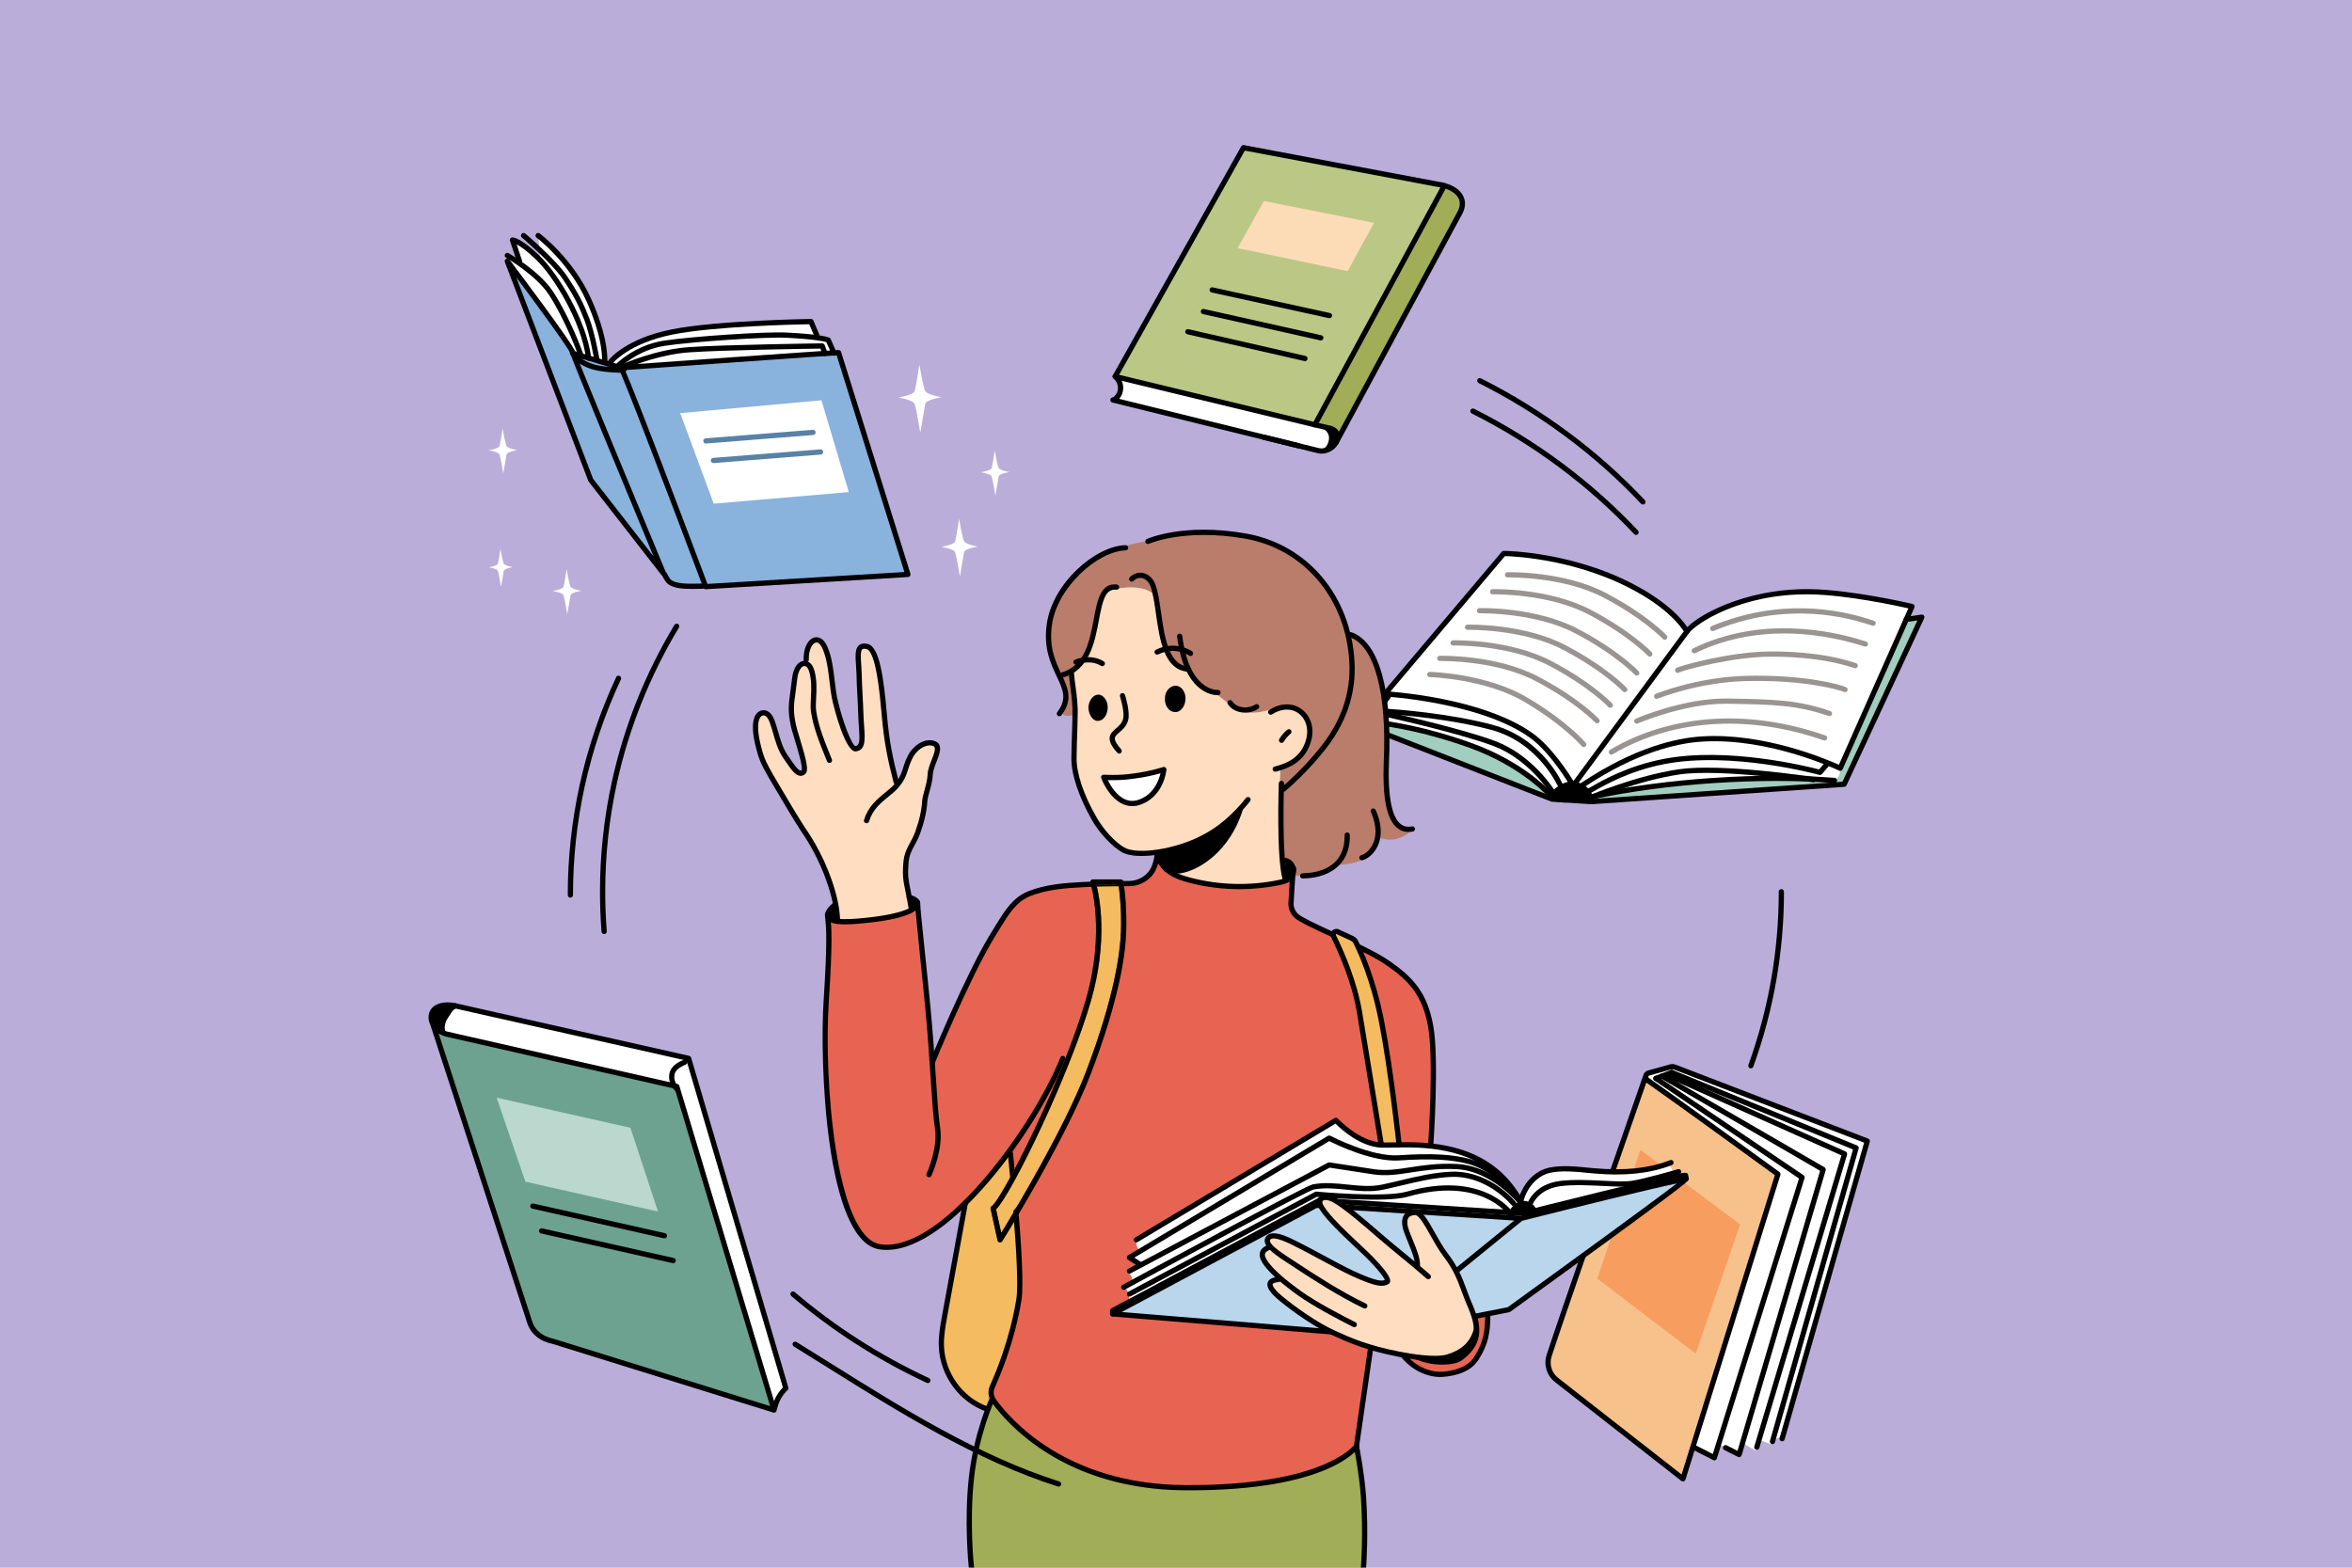 <?xml version="1.0" encoding="UTF-8"?><svg id="_Layer_" xmlns="http://www.w3.org/2000/svg" viewBox="0 0 2745 1830"><defs><style>.cls-1{fill:#f4bb60;}.cls-2{fill:#f79d5f;}.cls-3{fill:#f7c18b;}.cls-4{fill:#ffddc0;}.cls-5,.cls-6{fill:#fff;}.cls-7{fill:#e76452;}.cls-8{fill:#fcdcb6;}.cls-9{fill:#999492;}.cls-10{fill:#a1ad57;}.cls-11{fill:#944b00;}.cls-12{fill:#bad8cd;}.cls-13{fill:#ba7d6b;}.cls-14{fill:#b9d6ed;}.cls-15{fill:#bbadd9;}.cls-16{fill:#bbc785;}.cls-17{fill:#6da290;}.cls-18{fill:#a1cebe;}.cls-19{fill:#89b2dd;}.cls-20{fill:#5881a5;}.cls-6,.cls-21{fill-rule:evenodd;}</style></defs><rect class="cls-15" width="2745" height="1830"/><g><g><g><g><path class="cls-5" d="M2179.3,1332.01l-224.49-86.25c-1.69-.65-3.55-.74-5.3-.26l-25.45,7.08c-1.86,.52-2.99,1.98-3.31,3.59l1.7,4.52c.07,.06,.12,.13,.2,.19,33.19,23.04,152.32,109.75,152.32,109.75-13.77,44.62-27.54,89.23-41.31,133.85-17.96,58.19-35.92,116.38-53.88,174.58-1.01,3.27-2.19,6.65-2.77,9.92,5.39,2.6,9.98,7.12,14.67,10.88,2.95,2.36,7.49,4.67,10.06,1.9,1.21-1.3,1.35-3.25,1.42-5.03,.1-2.32,.19-4.65,.29-6.97,.06-1.51,.42-3.4,1.89-3.74,.83-.19,1.67,.24,2.42,.65,9.94,5.52,23.31,18.59,23.31,.16,.11-1.02,.38-2.25,1.36-2.57,.73-.23,1.49,.18,2.14,.58,3.9,2.38,7.8,4.76,11.7,7.14,.72,.44,1.49,.89,2.33,.87,2.2-.06,2.93-2.98,2.8-5.18-.13-2.2-.16-4.99,1.85-5.89,1.21-.54,2.61-.07,3.84,.41,3.78,1.45,7.55,2.9,11.33,4.35-6.84-2.62,9.7-9.52,8.84-8.81,3.25-2.66,3.83-4.34,5.47-8.24,1.67-3.99,2.47-8.63,3.66-12.79,3.6-12.6,7.21-25.19,10.81-37.79,10.04-35.08,20.08-70.16,30.11-105.25,16.77-58.59,33.53-117.18,50.29-175.78,.56-1.96,1.12-3.92,1.68-5.87Z"/><path class="cls-3" d="M1922.46,1260.69c-1.48-1.16-2.01-2.91-1.7-4.52-2.98,9.57-90.1,256.75-112.78,326.29-3.38,10.37,.09,21.72,8.68,28.44l147.51,115.43,60.41-193.94,50.39-161.77-152.51-109.94Z"/></g><path d="M1964.17,1729.38c-.67,0-1.34-.22-1.88-.65l-147.51-115.43c-9.57-7.48-13.47-20.26-9.7-31.79,15.33-46.99,59.28-172.83,88.37-256.11,13.38-38.29,23.1-66.13,24.33-69.98,.61-2.81,2.67-5.01,5.47-5.79l25.45-7.08c2.39-.66,4.89-.55,7.22,.35l224.48,86.25c1.48,.57,2.27,2.17,1.84,3.69l-99.43,347.48c-.46,1.62-2.15,2.55-3.77,2.09-1.62-.46-2.56-2.15-2.09-3.77l98.66-344.8-221.88-85.25c-1.09-.42-2.26-.48-3.39-.16l-25.45,7.08c-.77,.21-1.03,.79-1.12,1.13-.01,.07-.02,.13-.04,.2-.04,.33-.04,1.03,.67,1.53,32.84,22.8,151.18,108.92,152.37,109.79,1.05,.77,1.5,2.13,1.12,3.38l-110.8,355.71c-.3,.96-1.05,1.7-2,2-.3,.09-.6,.14-.91,.14Zm-42.77-465.66c-3.8,11.02-11.92,34.28-22.2,63.69-29.08,83.25-73.02,209.06-88.33,255.99-2.97,9.1,.11,19.19,7.66,25.09l144.04,112.71,108.84-349.4c-14.87-10.81-118.81-86.39-150-108.08Z"/><path d="M2050.38,1692.34c-.29,0-.58-.04-.87-.13-1.61-.48-2.53-2.18-2.05-3.8l101.64-339.73-202.79-90.59c-1.54-.69-2.23-2.49-1.54-4.03,.69-1.53,2.48-2.23,4.03-1.54l205.23,91.68c1.4,.63,2.12,2.19,1.68,3.66l-102.4,342.3c-.4,1.32-1.61,2.18-2.92,2.18Z"/><path d="M2029.72,1700.99c-.47,0-.94-.11-1.37-.33l-15.85-7.99c-1.5-.76-2.11-2.59-1.35-4.1,.76-1.5,2.59-2.12,4.1-1.35l12.58,6.35,96.39-326.88-186-107.89c-1.46-.85-1.95-2.71-1.11-4.17,.85-1.46,2.71-1.96,4.17-1.11l188.08,109.1c1.22,.71,1.79,2.15,1.39,3.5l-98.11,332.68c-.26,.87-.88,1.58-1.71,1.94-.39,.17-.8,.25-1.21,.25Z"/><path d="M2000.81,1704.72c-.48,0-.95-.11-1.39-.33l-24.19-12.38c-1.5-.77-2.09-2.61-1.33-4.1,.77-1.5,2.61-2.09,4.1-1.33l20.97,10.73,100.64-321.63-168.73-114.32c-1.4-.94-1.76-2.84-.82-4.24,.95-1.4,2.84-1.76,4.24-.82l170.61,115.59c1.12,.76,1.6,2.15,1.2,3.44l-102.4,327.25c-.27,.86-.9,1.55-1.73,1.9-.38,.16-.78,.24-1.18,.24Z"/><path d="M2068.65,1685.8c-.28,0-.56-.04-.84-.12-1.62-.46-2.56-2.15-2.1-3.77l96.9-340.13-212.59-87.06c-1.56-.64-2.31-2.42-1.67-3.98,.64-1.56,2.43-2.3,3.98-1.67l215.11,88.1c1.44,.59,2.2,2.17,1.78,3.66l-97.65,342.76c-.38,1.34-1.61,2.21-2.93,2.21Z"/><path d="M1932.61,1261.88c-1.24,0-2.4-.76-2.86-1.98-.59-1.58,.21-3.34,1.79-3.92l18.57-6.93c1.58-.59,3.34,.21,3.92,1.79,.59,1.58-.21,3.34-1.79,3.92l-18.57,6.93c-.35,.13-.71,.19-1.07,.19Z"/></g><polygon class="cls-2" points="1864.18 1492.61 1914.48 1342.23 2030.91 1429.25 1979.03 1579.97 1864.18 1492.61"/></g><g><g><path class="cls-18" d="M2224.81,723.05l-77.12,173.79s-.23-.11-.58-.28c.88,5.78-.07,10.79-6.05,14.5-75.01-18.5-128.51,4.4-215.76,5.96-12.33,.22-60.35,6.24-68.13,16.26-3.93-7.16-16.87-20.44-25.84-20.02-5.1,.24-18.93,16.14-22.43,13.09-50.45-44.01-117.06-71.89-183.61-83.04l-13.07,2.62-4.59,7.27,203.73,79.63,46,2.9,294.94-20.28,90.66-195.04-18.15,2.64Z"/><path class="cls-5" d="M1831.33,913.25c8.97-.42,21.91,12.86,25.84,20.02,7.77-10.02,55.8-16.04,68.13-16.26,87.25-1.56,140.75-24.45,215.76-5.96,5.98-3.71,6.94-8.71,6.05-14.5,.35,.16,.58,.28,.58,.28l77.12-173.79,6.7-15.1c-68.82-22.24-216.67-26.85-262.73,29.23-35.18-64.42-192.45-96.51-213.79-91.11l-138.16,163.5-7.76,2.2c5.19-.45,7.07-2.41,12.96-1.39-7.92,8.75-13.31,19.57-19.24,29.76,7.48,.83,15,1.93,22.51,3.19,66.55,11.15,133.16,39.03,183.61,83.04,3.5,3.05,17.33-12.86,22.43-13.09Z"/></g><path d="M1857.36,938.79c-.06,0-.13,0-.19,0l-46-2.9c-.32-.02-.63-.09-.92-.2l-203.73-79.63c-.85-.33-1.5-1.02-1.79-1.89-.28-.86-.17-1.81,.32-2.58l4.59-7.27c.9-1.42,2.79-1.85,4.21-.95,1.42,.9,1.85,2.78,.95,4.21l-2.62,4.15,199.84,78.11,45.32,2.86,292.95-20.14,87.52-188.29-12.57,1.83c-1.68,.22-3.21-.91-3.46-2.58-.24-1.67,.91-3.22,2.58-3.46l18.15-2.64c1.11-.15,2.22,.3,2.88,1.2,.67,.9,.79,2.09,.32,3.11l-90.66,195.04c-.47,1.01-1.45,1.68-2.56,1.76l-294.94,20.28c-.07,0-.14,0-.21,0Z"/><path d="M1853.16,926.95c-1.31,0-2.52-.85-2.92-2.17-.49-1.61,.42-3.32,2.03-3.8,.78-.24,3.41-1.73,6.19-3.32,12.36-7.04,41.31-23.52,82.3-31.59,74.53-14.67,167.87,8.36,182.23,12.11l6.35-7.36c1.1-1.28,3.03-1.42,4.3-.32,1.28,1.1,1.42,3.03,.32,4.3l-7.6,8.81c-.77,.9-2,1.26-3.13,.95-1.01-.28-102.18-28.07-181.29-12.51-40.02,7.88-68.36,24.01-80.46,30.9-4.17,2.37-6.07,3.44-7.44,3.85-.29,.09-.59,.13-.88,.13Z"/><path d="M1835,918.51c-1.05,0-2.07-.54-2.64-1.52-.22-.38-22.63-38.6-47.03-56.03-57.68-41.2-167.9-47.89-169-47.95-1.16-.07-2.17-.78-2.63-1.84-.46-1.06-.27-2.29,.47-3.17l138.5-163.89c.58-.69,1.43-1.08,2.33-1.08s86.03,.52,162.58,45.08c42.25,24.6,53.49,46.81,53.94,47.74,.5,1.02,.39,2.24-.29,3.15l-131.18,177.92c-.8,1.08-2.17,1.49-3.39,1.09-.04,.03-.09,.06-.13,.08-.48,.28-1.01,.41-1.53,.41Zm-212.3-111.16c24.27,1.97,114.27,11.58,166.17,48.65,22.29,15.93,42.18,47.09,47.44,55.72l128.83-174.73c-3.31-5.34-16.45-23.71-50.63-43.61-69.76-40.61-146.86-43.96-158.12-44.23l-133.69,158.2Z"/><path d="M1822.25,922.21c-1.2,0-2.34-.71-2.82-1.89-.22-.53-22.42-53.16-79.26-68.38-58.08-15.56-131.94-19.21-132.68-19.24-1.13-.05-2.14-.73-2.62-1.76-.48-1.03-.35-2.23,.34-3.14l12.82-16.86c1.02-1.34,2.93-1.6,4.27-.58,1.34,1.02,1.6,2.93,.58,4.27l-9.36,12.3c18.64,1.2,78.99,5.92,128.22,19.11,59.84,16.03,82.4,69.69,83.33,71.97,.64,1.56-.11,3.34-1.67,3.97-.38,.16-.77,.23-1.16,.23Z"/><path d="M1811.57,926.95c-1.01,0-2-.5-2.58-1.42-.25-.39-25.25-39.44-65.94-54.7-41.5-15.56-128.98-34.76-129.86-34.95-1.64-.36-2.69-1.99-2.33-3.63,.36-1.64,1.97-2.69,3.63-2.33,.88,.19,88.79,19.48,130.7,35.2,42.66,16,67.9,55.49,68.96,57.16,.9,1.43,.47,3.31-.95,4.21-.51,.32-1.07,.47-1.62,.47Z"/><path d="M1856.64,934.07c-1.19,0-2.32-.7-2.81-1.86-.66-1.55,.06-3.34,1.61-4,.53-.23,54.01-22.79,103.39-30.15,49.46-7.36,153.66,8.39,158.07,9.06,1.66,.25,2.81,1.81,2.55,3.47-.25,1.67-1.78,2.81-3.48,2.56-1.07-.16-107.69-16.3-156.24-9.06-48.6,7.24-101.38,29.5-101.91,29.72-.39,.17-.79,.24-1.19,.24Z"/><path d="M1857.97,934.53c-2.63-5.08-5.33-10.22-9.23-14.41-3.9-4.19-9.22-7.38-14.93-7.49-7.69-.15-30.84,11.59-22.45,20.21,7.96,8.18,36.29,1.02,46.61,1.69Z"/><path d="M1858.97,933c-1.41,0-2.67-.98-2.98-2.41-.35-1.65,.69-3.27,2.34-3.62,85.1-18.31,196.17-25.75,282.96-18.95,1.68,.13,2.93,1.6,2.8,3.28-.13,1.68-1.61,2.92-3.28,2.8-86.25-6.75-196.63,.64-281.21,18.83-.21,.05-.43,.07-.64,.07Z"/><path class="cls-9" d="M1942.94,746.82c-.82,0-1.63-.32-2.23-.97-.22-.23-22.45-23.69-69.59-48.42-46.98-24.65-110.98-23.39-111.63-23.39-1.72,0-3.08-1.32-3.12-2.97-.04-1.68,1.29-3.08,2.98-3.12,2.68-.07,66.2-1.31,114.61,24.08,48.16,25.26,70.3,48.68,71.22,49.66,1.15,1.23,1.08,3.16-.15,4.31-.59,.55-1.34,.82-2.08,.82Z"/><path class="cls-9" d="M1925.52,766.58c-.82,0-1.63-.32-2.23-.97-.22-.23-22.45-23.69-69.59-48.43-46.97-24.64-110.98-23.41-111.63-23.38-1.72,0-3.08-1.32-3.12-2.97-.04-1.68,1.29-3.08,2.98-3.12,2.68-.07,66.21-1.31,114.61,24.08,48.16,25.27,70.29,48.68,71.22,49.67,1.15,1.23,1.08,3.16-.15,4.31-.59,.55-1.33,.82-2.08,.82Z"/><path class="cls-9" d="M1910.24,788.7c-.82,0-1.63-.32-2.23-.97-.22-.23-22.45-23.69-69.59-48.42-46.97-24.64-110.98-23.4-111.63-23.38-1.72,0-3.08-1.32-3.12-2.97-.04-1.68,1.29-3.08,2.98-3.12,2.68-.07,66.22-1.31,114.61,24.08,48.16,25.26,70.3,48.68,71.22,49.66,1.15,1.23,1.08,3.16-.15,4.31-.59,.55-1.33,.82-2.08,.82Z"/><path class="cls-9" d="M1896.23,808c-.82,0-1.63-.32-2.23-.97-.22-.23-22.45-23.69-69.59-48.42-46.98-24.65-110.98-23.39-111.63-23.39-1.72,0-3.08-1.32-3.12-2.97-.04-1.68,1.29-3.08,2.98-3.12,2.66-.08,66.21-1.31,114.61,24.08,48.16,25.26,70.3,48.68,71.22,49.67,1.15,1.23,1.08,3.16-.15,4.31-.59,.55-1.33,.82-2.08,.82Z"/><path class="cls-9" d="M1879.38,826.29c-.82,0-1.63-.32-2.23-.97-.22-.23-22.45-23.69-69.6-48.43-46.97-24.64-110.98-23.41-111.63-23.38-1.72,0-3.08-1.32-3.12-2.97-.04-1.68,1.29-3.08,2.98-3.12,2.68-.06,66.21-1.31,114.61,24.08,48.16,25.27,70.3,48.68,71.22,49.67,1.15,1.23,1.08,3.16-.15,4.31-.59,.55-1.33,.82-2.08,.82Z"/><path class="cls-9" d="M1863.93,844.4c-.82,0-1.63-.32-2.23-.97-.22-.23-22.45-23.7-69.59-48.43-46.97-24.64-110.98-23.4-111.63-23.38-1.8,.11-3.08-1.29-3.12-2.97-.04-1.68,1.29-3.08,2.98-3.12,2.68-.07,66.21-1.31,114.61,24.08,48.16,25.26,70.29,48.68,71.22,49.67,1.15,1.23,1.08,3.16-.15,4.31-.59,.55-1.33,.82-2.08,.82Z"/><path class="cls-9" d="M1848.38,872.11c-.86,0-1.72-.37-2.33-1.08-.21-.24-21.25-24.77-67.12-51.79-45.7-26.92-109.7-28.84-110.34-28.85-1.68-.04-3.01-1.44-2.97-3.12,.04-1.68,1.43-3.11,3.12-2.97,2.68,.07,66.2,1.95,113.29,29.69,46.86,27.61,67.81,52.08,68.68,53.11,1.09,1.29,.93,3.21-.36,4.3-.57,.48-1.27,.72-1.97,.72Z"/><path class="cls-9" d="M1998.86,736.66c-1.2,0-2.33-.71-2.82-1.88-.64-1.56,.1-3.34,1.65-3.98,77.46-32.1,145.74-21.08,189.39-6.18,1.59,.54,2.45,2.28,1.9,3.87-.54,1.59-2.28,2.44-3.87,1.9-42.64-14.56-109.37-25.32-185.08,6.05-.38,.16-.78,.23-1.17,.23Z"/><path class="cls-9" d="M1977.28,762.65c-1.13,0-2.22-.63-2.75-1.72-.73-1.52-.09-3.34,1.42-4.07,79.22-38.22,160.61-21.38,202.08-7.95,1.6,.52,2.48,2.24,1.96,3.84-.51,1.6-2.23,2.48-3.84,1.96-40.6-13.15-120.24-29.65-197.55,7.64-.43,.21-.88,.3-1.32,.3Z"/><path class="cls-9" d="M1957.97,785.46c-1.1,0-2.17-.6-2.71-1.65-.77-1.5-.18-3.34,1.31-4.11,7.17-3.7,65.76-19.15,108.98-19.22,14.65-.04,59.56-.08,100.64,13.62,1.6,.53,2.46,2.26,1.93,3.86-.53,1.6-2.26,2.46-3.86,1.93-40.14-13.39-84.2-13.32-98.7-13.31-42.15,.06-100.04,15.36-106.19,18.54-.45,.23-.92,.34-1.39,.34Z"/><path class="cls-9" d="M1933.45,815.84c-1.2,0-2.34-.71-2.82-1.88-.64-1.56,.1-3.34,1.65-3.98,.48-.2,48.07-19.64,105.52-21.07,68.32-1.69,110.14,10.23,116.82,13.27,1.53,.7,2.21,2.51,1.51,4.04-.7,1.53-2.5,2.21-4.04,1.51-5.33-2.43-46.57-14.38-114.14-12.72-56.27,1.4-102.88,20.41-103.34,20.61-.38,.16-.77,.23-1.16,.23Z"/><path class="cls-9" d="M1910.25,844.77c-1.18,0-2.3-.69-2.8-1.83-.67-1.54,.04-3.34,1.58-4.01,2.29-1,56.88-24.42,107.53-23.53h.34c53.87,.96,80.9,1.44,119.25,14.62,1.59,.55,2.44,2.28,1.89,3.88-.55,1.59-2.28,2.44-3.88,1.89-37.44-12.87-64.15-13.34-117.38-14.29h-.34c-.9-.02-1.79-.03-2.69-.03-48.65,0-101.76,22.82-102.31,23.05-.4,.17-.81,.25-1.21,.25Z"/><path class="cls-9" d="M1880.61,880.95c-1.04,0-2.05-.53-2.62-1.49-.86-1.45-.39-3.32,1.06-4.18,36.07-21.49,78.87-34.02,123.78-36.25,41.7-2.06,84.65,4.5,127.67,19.5,1.59,.56,2.43,2.29,1.88,3.88-.55,1.59-2.31,2.43-3.88,1.88-42.28-14.74-84.47-21.19-125.36-19.17-43.92,2.17-85.75,14.41-120.96,35.39-.49,.29-1.03,.43-1.56,.43Z"/><path d="M1857.36,937.38c-1.46,0-2.75-1.05-3-2.54-.11-.64-2.96-15.79-19.46-16.35-.2,0-.4,0-.59,0-12.48,0-19.99,13.34-20.06,13.48-.49,.88-1.38,1.47-2.38,1.56-1,.09-1.99-.31-2.64-1.08-.31-.37-31.38-36.89-94.25-59.51-65.63-23.61-111.93-26.83-112.39-26.86-1.1-.07-2.08-.74-2.56-1.74-.47-1-.37-2.18,.28-3.08l9.44-13.15c.98-1.37,2.88-1.68,4.26-.7,1.37,.98,1.68,2.89,.7,4.26l-6.34,8.84c14.17,1.57,55.13,7.42,108.69,26.69,54.63,19.65,85.26,48.88,94.15,58.32,3.73-5.01,11.97-13.51,23.9-13.13,17.25,.58,24.07,14.27,25.27,21.42,.28,1.66-.84,3.23-2.5,3.51-.17,.03-.34,.04-.51,.04Z"/><path d="M1846.17,920.07c-1,0-1.97-.49-2.56-1.39-.92-1.41-.51-3.3,.9-4.22l1.94-1.28c61.5-40.76,109.61-51.61,139.13-53.53,72.42-4.71,145.4,26.24,160.59,33.12l81.06-182.66c-14.77-3.31-72.01-15.56-114-16.28-82.12-1.42-134.49,34.78-141.97,45.14-.99,1.36-2.89,1.67-4.26,.69-1.37-.99-1.67-2.89-.69-4.26,10.53-14.59,67.78-48.98,147.03-47.67,49,.84,118.19,17.1,118.88,17.26,.88,.21,1.63,.8,2.03,1.61,.41,.81,.43,1.76,.06,2.59l-83.82,188.88c-.34,.76-.96,1.34-1.74,1.63-.78,.28-1.64,.24-2.38-.12-.8-.39-81.06-38.99-160.39-33.84-28.78,1.87-75.77,12.5-136.16,52.52l-1.98,1.31c-.51,.33-1.09,.49-1.66,.49Z"/></g><g><g><path class="cls-17" d="M516.94,1205.34l273.13,65.77,113.19,374.87-257.22-80.06c-12.25-2.44-23.6-9.31-27.84-22.53l-114.87-353.58c2.4,6.57,7.56,12.41,13.61,15.53Z"/><path class="cls-5" d="M903.05,1644.92l-113.16-376.63-267.23-60.85c-1.96-.37-3.87-1.14-5.72-2.1l-13.55-15.45c-.55-1.55-1-3.11-1.21-4.69-1.29-10.03,11.81-14.98,21.49-12.8l279.98,63.08,113.47,384.97c-8.58,10.99-14.09,24.45-14.09,24.45Z"/></g><polygon class="cls-12" points="579.6 1281.31 613.17 1379.41 767.99 1414.3 735.74 1316.49 579.6 1281.31 579.6 1281.31"/><path d="M903.38,1649.06c-.25,0-.5-.03-.75-.09-.08-.02-.16-.04-.24-.06-.08-.03-.17-.05-.25-.09l-256.86-79.93c-15.25-3.08-25.9-11.8-29.99-24.56l-113.15-348.29c-.97-1.89-1.61-3.85-1.84-5.82-.68-6.13,1.06-11.17,5.03-14.73,6.8-6.1,18.26-6.24,26.72-4.33l272.29,61.35c1.08,.24,1.94,1.05,2.25,2.11l113.47,384.97c.33,1.11,0,2.3-.84,3.09-5.26,4.91-9.14,11.15-11.2,18.05l-1.59,5.31c-.01,.79-.33,1.56-.9,2.13-.58,.57-1.35,.88-2.15,.88Zm-391.46-442.69l109.19,336.09c4.59,14.31,17.97,18.97,25.54,20.48,.1,.02,.21,.05,.31,.08l251.86,78.38-111.32-370.53-265.5-60.45c-3.56-.68-7.01-2.11-10.07-4.05Zm-4.16-12.81c2.59,4.74,8.42,9.55,15.48,10.89l267.34,60.87c1.07,.24,1.93,1.04,2.24,2.09l110.58,368.05c2.31-5.93,5.82-11.35,10.3-15.89l-112.44-381.49-270.54-60.96c-8.76-1.98-17.13-.83-21.3,2.92-2.42,2.17-3.45,5.25-3.08,9.14l1.42,4.38Z"/><path d="M790.07,1274.16c-.74,0-1.47-.26-2.06-.8-7.51-6.88-8.66-17.69-5.43-24.18,3.31-6.65,10.04-9.7,15.45-12.15,1.54-.7,3.34-.02,4.04,1.52,.7,1.53,.02,3.34-1.52,4.04-4.76,2.16-10.16,4.61-12.51,9.31-2.18,4.38-1.06,12.25,4.09,16.96,1.24,1.14,1.33,3.07,.19,4.31-.6,.66-1.43,.99-2.25,.99Z"/><path d="M775.48,1445.56c-.22,0-.45-.02-.67-.07l-153.55-34.6c-1.64-.37-2.68-2-2.31-3.65,.37-1.64,2.02-2.67,3.65-2.31l153.55,34.6c1.64,.37,2.68,2,2.31,3.65-.32,1.42-1.58,2.38-2.97,2.38Z"/><path d="M785.67,1474.54c-.22,0-.45-.02-.67-.07l-153.55-34.6c-1.64-.37-2.68-2-2.31-3.65,.37-1.64,2.01-2.67,3.65-2.31l153.55,34.6c1.64,.37,2.68,2,2.31,3.65-.32,1.42-1.58,2.38-2.97,2.38Z"/><path d="M516.67,1207.75c-1.33,0-2.56-.88-2.94-2.22-1.91-6.82-.31-14.72,4.29-21.14,.92-1.29,1.68-2.51,2.39-3.65,2.27-3.66,4.41-7.12,9.77-9.41,1.55-.66,3.34,.06,4,1.61,.66,1.55-.06,3.34-1.61,4-3.59,1.53-4.94,3.71-6.98,7.01-.77,1.25-1.6,2.58-2.62,3.99-3.53,4.92-4.79,10.88-3.37,15.93,.45,1.62-.49,3.31-2.11,3.76-.28,.08-.55,.11-.83,.11Z"/></g><g><g><path class="cls-10" d="M1591.28,1829.89c-.09-2.26-2.15-56.93,0-82.89,2.2-26.51-8.17-58.79-8.17-58.79,0,0-33.23,49.57-200.38,48.42-139.11-.96-204.76-76.17-222.87-101.38-.56-.78-1.02-1.6-1.43-2.44l-.32-.04s-18.61,39.31-24.38,92.34c-5.64,51.84-.26,102.54-.01,104.79h457.55Z"/><path class="cls-7" d="M1674.94,1376.44c-1.03-14.3-2.76-28.5-4.98-42.63,1.05-16.3,6.04-100.22-.19-135.53-6.92-39.19-24.21-56.51-51.17-74.93-8.72-5.96-21.75-12.73-35.74-19.49-1.03-1.18-2.15-2.28-3.38-3.26-4.04-3.25-8.99-5.1-13.85-6.89-12.46-4.6-24.92-9.21-37.38-13.81-5.5-2.03-11.18-4.18-15.3-8.35-6.15-6.22-7.59-15.77-6.79-24.48,.75-8.16,3.15-16.09,4.13-24.22l-2.28,.27c.16-1.77-.03-3.65-.39-5.41-3.17-.63-6.36-1.19-9.56-1.67,.57,3.44,1.2,6.76,1.9,9.91-4.07,2.22-5.62,2.25-10.02,3.65-4.86,1.15-11.91,2.46-16.72,3.77-3.92,.78-12.72,.75-16.68,1.32-7.75,1.12-20.33,.07-32.84-1.61l-6.59,.78c-.2-.61-.44-1.21-.65-1.82-14.89-2.27-28.31-5.04-31.63-5.62-7.73-2.92-19.49-6.06-26.79-9.93,1.02-5.24,2.37-9.61,3.71-13.13-3.63-1.05-7.24-2.23-10.81-3.58-3.21,9.56-7.71,19.27-15.92,25.14-6.69,4.78-14.94,6.4-23.1,7.98l1.59-1.47c-1.73,0-3.46,.02-5.2,.03,.96,6.23,3.92,28.03,2.96,56.16-1.14,33.43-11.61,87.61-41.14,164.84-19.75,51.66-59.12,121.29-83.05,161.77,3.38,40.41,5.53,86.82,1.98,103.37-7.44,34.68-18.66,59.94-18.55,66.86,.08,4.8-7.68,23.5-12.43,34.48-1.95,4.5-1.76,9.55,.35,13.87,.41,.84,.87,1.66,1.43,2.44,18.11,25.21,83.77,100.42,222.87,101.38,167.15,1.15,200.38-48.42,200.38-48.42l15.52-107.47c1.09-1.07,2.22-2.09,3.26-3.22,14.67-15.8,23.56-35.97,32.19-55.73,7.82-17.91,15.64-35.81,23.46-53.72,6.36-14.57,12.77-29.28,15.83-44.89,3.01-15.35,2.69-31.15,1.56-46.74Z"/><path class="cls-13" d="M1250.3,784.54s10.63-4.93,19.59-24.59c7.74-17.28,11.34-57.95,19.91-67.87,4-4.18,53.32-16.47,62.37,10.84,5.76,17.99,1.09,55.8,18.56,71.72,3.28,2.61,17.2,7,17.2,7,0,0-.63,14.24,25.25,25.48,12.44,4.56,23.2,20.49,38.5,23.98,18.34,3.89,40.33-6.05,40.33-6.05,0,0,38.94-5.15,35.58,31.02-3.28,36.91-33.27,41.92-33.27,41.92,0,0-4.07,70.39,3.69,117.65,.58-.36,1.16-.72,1.75-1.07,.48-.28,.95-.28,1.36-.14,.05-.03,.1-.07,.16-.1,.28-1.15,.6-2.29,1-3.42,.17-.48,.5-.73,.88-.83-.07-1.23-.16-2.46-.3-3.68-.21-1.95,2.82-2.3,3.03-.34,.26,2.44,.38,4.88,.44,7.33,.52,1.22,.98,2.72,1.3,4.31,.36,1.77,.55,3.65,.39,5.41l2.28-.27,6.98-.83s15.54-1.02,26.34-4.47c10.79-3.46,17.74-7.97,17.74-7.97,0,0,20.13-.04,32.63-8.16,12.5-8.13,15.99-23.43,15.99-23.43,0,0,9.33,3.42,18.09,1.68,8.75-1.73,17-7.89,17-7.89,0,0-18.92-9.05-20.74-18.53-6.21-35.09-3.59-117.41-12.44-162.64-8.85-45.23-36.02-48.12-36.02-48.12,0,0-23.58-89.79-105.95-112.54-46.17-12.67-107.2-5.02-151.44,5.95-18.16,4.29-76.77,33.3-91.65,79.72-11.06,34.06,10.21,70.43,17.21,92.75,2.47,8.67-4.7,24.39-4.7,24.39,0,0,5.43,6.69,15.88,.03l.15-3.33-5.08-44.91Z"/><path class="cls-4" d="M1384.84,1026.43c3.32,.58,16.75,3.35,31.63,5.62,2.39,.36,4.81,.71,7.24,1.04,12.51,1.69,25.08,2.73,32.84,1.61,3.95-.57,12.76-.54,16.68-1.32,4.82-1.31,11.86-2.62,16.72-3.77,4.4-1.4,5.95-1.43,10.02-3.65-.7-3.15-1.33-6.48-1.9-9.91-.02-.13-.04-.27-.07-.4-7.76-47.27-3.69-117.65-3.69-117.65,0,0,29.98-5.01,33.27-41.92,3.36-36.17-35.58-31.02-35.58-31.02,0,0-21.99,9.94-40.33,6.05-15.31-3.49-26.06-19.42-38.5-23.98-25.88-11.24-25.25-25.48-25.25-25.48,0,0-13.92-4.39-17.2-7-17.46-15.92-12.79-53.73-18.56-71.72-9.06-27.31-58.37-15.02-62.37-10.84-8.57,9.92-12.17,50.59-19.91,67.87-8.96,19.66-19.59,24.59-19.59,24.59l5.08,44.91-.15,3.33-2.2,48.39,3.42,30.19s25.58,51.07,48.62,76.8c12.88,14.95,62,4.64,62,4.64,0,0-2.65,3.59-5.31,10.57-1.34,3.52-2.69,7.89-3.71,13.13,7.3,3.87,19.06,7.01,26.79,9.93Z"/></g><path class="cls-1" d="M1308.32,1031.46c-.18-1.17-.3-1.86-.3-1.86h-32.49s.28,.85,.71,2.47c3.14,11.65,14.75,63.84-6.1,135.91-18.66,64.52-59.82,155.04-87.08,205.43-1.37-10.31-2.85-20.6-4.29-30.89l-52.25,62.33c-7.49,41.38-16.6,90.22-24.09,131.59-2.1,11.62-4.22,23.36-3.76,35.17,1.02,26.14,15.99,51.03,57.26,75.32,0-7.33-.35-14.7,1.35-21.89,1.48-6.25,3.42-12.37,5.52-18.44,1.97-5.67,4.18-11.23,5.62-17.06,2.39-9.73,14.75-43.31,18.61-70.95,.65-4.66,2.62-9.04,3.17-13.72,1.24-10.6,.7-21.46,.31-32.1-.43-11.86-1.18-23.7-1.78-35.55-.4-7.85-.77-15.69-1.32-23.53,23.95-40.55,63.07-109.79,82.74-161.24,29.52-77.23,40-131.42,41.14-164.84,.96-28.13-2-49.94-2.96-56.16Z"/><g><path d="M520.31,1184.62c-1.58,2.31-3.19,4.68-3.84,7.4-.86,3.61,.07,7.43-.53,11.09-.12,.73-.34,1.51-.94,1.95-.9,.66-2.16,.24-3.14-.29-6.59-3.56-10.59-11.4-9.59-18.83,.22-1.65,.68-3.29,1.58-4.68,.91-1.42,2.24-2.51,3.55-3.56,2.19-1.77,4.44-3.54,7.07-4.55,2.33-.89,11.22-2.72,12.71,.4,1.2,2.53-5.28,8.79-6.86,11.08Z"/><path class="cls-21" d="M1358.05,1016.5s14.41,10.73,43.1-5.94c41.92-24.88,50.83-71.37,50.83-71.37,0,0-22.04,29.34-49.91,39.95-32.93,11.22-47.09,18.4-44.93,18.13l.91,19.23Z"/><path d="M1306.21,879.7c-.84,0-1.68-.35-2.28-1.02-6.46-7.26-9.2-12.61-8.89-17.34,.33-4.95,3.92-8.03,7.39-11.01,3.56-3.05,7.24-6.21,8.49-11.76,1.45-6.82-2.21-20.76-3.75-25.55-.51-1.6,.37-3.32,1.97-3.83,1.61-.52,3.32,.37,3.83,1.97,.25,.77,5.99,18.87,3.9,28.72-1.71,7.56-6.57,11.74-10.48,15.09-3.17,2.72-5.13,4.51-5.28,6.79-.19,2.84,2.28,7.17,7.36,12.87,1.12,1.26,1.01,3.19-.25,4.31-.58,.52-1.31,.77-2.03,.77Z"/><path d="M1389.44,765.75c-.59,0-1.19-.17-1.72-.53-.66-.45-16.63-10.97-35.86-1.35-1.51,.75-3.34,.14-4.09-1.36-.76-1.51-.14-3.34,1.36-4.09,22.52-11.28,41.25,1.23,42.04,1.77,1.39,.95,1.75,2.85,.79,4.24-.59,.86-1.55,1.33-2.52,1.33Z"/><path d="M1286.51,777.66c-.54,0-1.09-.14-1.59-.45-12.85-7.85-27.82-1.6-27.97-1.54-1.55,.66-3.34-.05-4-1.6-.66-1.55,.05-3.34,1.59-4,.73-.31,17.98-7.58,33.57,1.93,1.44,.88,1.89,2.76,1.01,4.19-.57,.94-1.58,1.46-2.61,1.46Z"/><path d="M1488.3,900.85c-1.36,0-2.6-.92-2.96-2.3-.41-1.63,.58-3.29,2.21-3.71,14.44-3.66,31.69-10.69,37.07-32.78,3-11.64-.61-23.16-9.21-29.41-8.55-6.22-19.77-5.77-30.77,1.22-1.42,.9-3.3,.48-4.21-.94-.91-1.42-.48-3.31,.94-4.21,13.03-8.28,27.1-8.66,37.63-1,10.63,7.73,15.16,21.79,11.54,35.83-6.21,25.5-26.65,33.45-41.49,37.21-.25,.06-.51,.09-.75,.09Z"/><path d="M1495.68,867.2c-.5,0-1.01-.12-1.48-.39-1.47-.82-2-2.67-1.18-4.14,.14-.25,3.46-6.15,9.34-10.83,1.32-1.05,3.24-.83,4.29,.49,1.05,1.32,.83,3.24-.49,4.29-4.9,3.89-7.78,8.97-7.81,9.02-.56,1-1.6,1.56-2.67,1.56Z"/><path d="M1332.82,999.23c-9.95,0-18.3-1.47-23.65-4.61-11.07-6.16-26.66-22.83-34.68-37.14-15.76-27.88-24.32-53.69-24.1-72.67,.15-12.83,.42-20.58,.69-28.08,.22-6.29,.43-12.24,.53-20.53,.49-12.29-.95-23.04-2.34-33.45-.8-5.96-1.55-11.59-1.93-17.29-.11-1.68,1.16-3.13,2.85-3.24,1.66-.14,3.13,1.16,3.24,2.85,.36,5.49,1.1,11.02,1.88,16.87,1.43,10.66,2.91,21.68,2.4,34.41-.09,8.27-.3,14.25-.53,20.58-.26,7.46-.53,15.18-.68,27.94-.21,17.92,8.07,42.64,23.32,69.6,7.56,13.48,22.09,29.11,32.39,34.83,15.1,8.87,59.57,2.01,89.84-13.79,18.79-9.34,36.31-24.13,52.12-43.98,1.05-1.32,2.97-1.54,4.29-.49,1.32,1.05,1.53,2.97,.49,4.29-16.37,20.55-34.58,35.9-54.12,45.61-22.04,11.51-50.67,18.26-71.99,18.26Z"/><path class="cls-21" d="M1371.09,831.14c-6.71,.01-12.04-7.59-11.49-15.85-.18-8.18,5.78-14.82,12.49-14.84,6.71-.01,12.04,7.59,11.49,15.85-.47,9-6.43,15.64-12.49,14.84Z"/><path class="cls-21" d="M1281.01,841.54c-5.48-.06-9.8-6.54-10.62-13.92-.15-1.36-.12-2.74,.11-4.1,1.21-7.26,6.05-12.73,11.51-12.67,5.97,.07,11.31,7.67,10.75,15.93-.56,8.27-5.04,14.74-11.75,14.75Z"/><g><path class="cls-6" d="M1288.11,907.35s14.8,39.89,43.33,28.55c24.37-9.59,26.86-37.6,26.86-37.6,0,0-14.8,5.04-35.49,7.67-17.64,2.67-34.7,1.39-34.7,1.39Z"/><path d="M1321.42,940.98c-3.75,0-7.43-.79-11-2.38-16.54-7.36-24.83-29.26-25.17-30.19-.36-.97-.2-2.06,.42-2.89,.63-.83,1.65-1.28,2.66-1.21,.17,.01,16.94,1.22,34.02-1.36,20.19-2.57,34.82-7.49,34.97-7.54,.98-.33,2.05-.15,2.87,.49,.81,.64,1.24,1.64,1.15,2.67-.11,1.22-2.95,30-28.78,40.17-3.77,1.5-7.49,2.25-11.14,2.25Zm-28.53-30.35c3.11,6.36,9.92,17.92,20.02,22.4,5.56,2.47,11.25,2.48,17.39,.03,16.57-6.52,22.27-22.46,24.12-30.39-6.04,1.72-17.27,4.55-31.24,6.32-12.12,1.83-23.87,1.83-30.3,1.64Z"/></g><path d="M1386.36,784.13c-.1,0-.19,0-.29-.01-27.67-2.57-32.61-37.24-36.97-67.82-1.78-12.5-3.47-24.31-6.54-32.4-1.86-4.76-5.47-8.16-9.64-9.07-3.54-.77-7.01,.36-10.03,3.27-1.21,1.17-3.14,1.14-4.31-.07-1.17-1.21-1.14-3.14,.07-4.31,4.49-4.33,10.01-6.06,15.57-4.84,6.17,1.34,11.41,6.14,14.03,12.83,3.33,8.75,5.06,20.88,6.89,33.73,4.04,28.35,8.62,60.49,31.5,62.61,1.68,.15,2.91,1.64,2.75,3.32-.15,1.58-1.48,2.77-3.04,2.77Z"/><path d="M1420.9,811.48c-5.89,0-39-2.96-47.13-68.47-.21-1.67,.98-3.19,2.65-3.4,1.67-.21,3.2,.98,3.4,2.65,7.99,64.34,40.14,63.19,41.5,63.11,1.76-.1,3.12,1.17,3.23,2.85,.11,1.67-1.14,3.12-2.81,3.24-.11,0-.4,.02-.85,.02Z"/><path d="M1239.5,791.06c-1.34,0-2.56-.88-2.94-2.23-.45-1.62,.5-3.3,2.12-3.76,27.63-7.69,33.07-36.77,37.86-62.43,4.09-21.89,7.97-42.58,27.01-40.32,1.67,.2,2.87,1.71,2.67,3.39-.2,1.67-1.7,2.88-3.39,2.67-12.7-1.47-16.01,12.47-20.3,35.38-4.87,26.05-10.93,58.48-42.23,67.19-.27,.08-.55,.11-.82,.11Z"/><path d="M1453.09,831.87c-1.22,0-2.45-.08-3.67-.24-7.13-.92-12.96-4.37-16.44-9.72-.92-1.41-.51-3.3,.9-4.22,1.41-.92,3.3-.52,4.22,.9,2.48,3.82,6.79,6.31,12.11,7,5.22,.67,10.6-.5,14.77-3.21,1.41-.92,3.3-.52,4.22,.9,.92,1.41,.52,3.3-.9,4.22-4.38,2.85-9.77,4.38-15.21,4.38Z"/><path d="M1497.68,924.39c-.88,0-1.76-.38-2.36-1.11-1.07-1.3-.88-3.23,.42-4.29,11.06-9.07,29.64-27.22,44.3-45.62,25.04-30.56,36.71-64.32,34.73-100.37-3.87-74.16-52.7-132.11-121.5-144.2-70.53-12.39-111.94,5.79-112.35,5.98-1.54,.69-3.34,.01-4.03-1.52-.69-1.54-.01-3.34,1.52-4.03,1.74-.79,43.54-19.15,115.91-6.43,71.66,12.59,122.51,72.82,126.54,149.88,2.07,37.61-10.06,72.78-36.07,104.53-14.91,18.72-33.87,37.23-45.17,46.5-.57,.46-1.25,.69-1.93,.69Z"/><path d="M1236.4,836.14c-.64,0-1.29-.2-1.84-.62-1.34-1.02-1.61-2.93-.59-4.27,11.69-15.47,6.76-25.91-.71-41.71-6.91-14.63-15.51-32.84-11.62-60.68,6.37-47.83,56.72-91.57,91.95-92.49,1.68-.13,3.08,1.29,3.13,2.97,.04,1.68-1.29,3.08-2.97,3.13-32.62,.85-80.22,43.29-86.06,87.21-3.64,26.07,4.19,42.64,11.1,57.25,7.5,15.87,13.97,29.58,.06,47.99-.6,.79-1.51,1.21-2.44,1.21Z"/><path d="M1643.86,971.17c-5.2,0-9.79-1.69-13.7-5.06-11.81-10.16-16.79-34.91-15.23-75.65,3.91-81.67-10.86-136.49-39.52-146.66-1.59-.56-2.41-2.31-1.85-3.89,.56-1.59,2.3-2.41,3.9-1.85,31.79,11.29,47.67,66.93,43.57,152.67-1.82,47.58,6.12,64.75,13.11,70.76,3.71,3.19,8.16,4.23,13.62,3.2,1.68-.3,3.25,.77,3.57,2.43,.31,1.66-.77,3.25-2.43,3.56-1.74,.33-3.42,.49-5.04,.49Z"/><path d="M1589.48,1004.23c-1.35,0-2.59-.91-2.95-2.28-.42-1.63,.55-3.3,2.18-3.72,4.17-1.08,9.95-5.46,13.47-12.8,3.43-7.15,5.82-19.44-2.25-37.44-.69-1.54,0-3.34,1.53-4.03,1.54-.69,3.34,0,4.03,1.53,9.03,20.13,6.17,34.27,2.19,42.58-4.66,9.72-12.3,14.73-17.43,16.06-.26,.07-.51,.1-.77,.1Z"/><path d="M1520.31,1025.48c-1.67,0-3.02-1.33-3.05-3-.03-1.69,1.32-3.07,3-3.1,16.7-.26,29.98-5.02,38.42-13.76,7.29-7.55,10.86-17.91,10.6-30.77-.03-1.68,1.3-3.08,2.99-3.11,1.67,0,3.08,1.3,3.11,2.99,.29,14.55-3.85,26.37-12.31,35.13-9.59,9.94-24.36,15.34-42.71,15.62h-.05Z"/></g><path d="M1499.97,1029c-1.33,0-2.54-.87-2.93-2.2-7.51-26.01-4.68-108.91-4.56-112.42,.06-1.65,1.41-2.94,3.04-2.94,1.79,.06,3.11,1.47,3.05,3.16-.03,.85-2.91,85.44,4.33,110.52,.47,1.62-.47,3.31-2.08,3.78-.28,.08-.57,.12-.85,.12Z"/><path d="M1360.56,1011.94c-.11,0-.23,0-.35-.02-1.67-.19-2.88-1.7-2.69-3.37,.42-3.72,.15-5.53-.13-7.44-.22-1.48-.44-3.01-.31-5.17,.1-1.68,1.55-2.94,3.22-2.87,1.68,.1,2.97,1.54,2.87,3.22-.09,1.54,.06,2.59,.26,3.93,.31,2.11,.66,4.5,.15,9-.17,1.56-1.5,2.71-3.03,2.71Z"/><g><g><path class="cls-7" d="M1276.25,1032.08c-3.91,.14-7.82,.31-11.72,.51-21.32,1.11-43.67,2.7-63.68,10.79-17.4,7.04-26.68,23.15-36.15,38.35-1.94,3.11-3.86,6.23-5.78,9.36-25.93,42.17-60.49,124.04-68.97,144.46h-2.27l-20.34-176.79-4.16,.43c.2,.76,.37,1.48,.58,2.26l-.31-.62c-17.5,15.15-60.56,11.99-84.42,15.59-.65-2.48-1.23-4.98-1.86-7.47v.25c-.02-.38-.06-.77-.09-1.16l-11.09,1.14c0,6.84,4.09,12.03-1.68,98.81-5.77,86.79,6.44,278.34,62.25,287.36,45.04,7.28,104.6-47.78,151.09-111.01,.8,4.38,1.89,8.7,3.27,12.93,.67,4.39,1.4,9.9,2.15,16.2,27.26-50.38,68.43-140.93,87.1-205.48,20.85-72.07,9.24-124.26,6.1-135.91Z"/><path class="cls-4" d="M977.15,1068.95c.63,2.49,1.21,4.99,1.86,7.47,23.86-3.59,66.92-.43,84.42-15.59l.31,.62c-.21-.78-.38-1.5-.58-2.26-17.92-68.79,9.26-65.11,16.21-124.51,.9-8.4,5.77-19.05,6.33-30.54,.31-12.21,14.84-31.24,5.21-35.78-27.46-8.48-30.82,31.14-43.71,47.88-16.45-35.73-11.68-147.66-35.42-161.59-13.85-2.99-9.78,12.46-9.15,31.58,.52,19.26,2.22,50.28,3.45,72.59l1.01,1.37c-14.35,50.13-27.3-34.57-34.99-47.63l1.96,2.67c-3.81-18.87-3.39-39.92-10.8-58.11-8-19.64-23.04-8.49-22.32,13.02l3,4.09c-.51,.45-.95,.94-1.35,1.47-20.81-8.73-20.13,58.41-16.67,70.9,1.2,7.62,16.84,50.27,12,54.47-6.42,6.39-14-7.77-22.21-19.27-10.34-10.22-11.56-63.45-31.14-45.83-17.07,65.72,85.68,145.69,92.48,232.1,.03,.38,.07,.77,.1,1.16v-.25Z"/></g><path d="M1063.74,1064.5c-1.47,0-2.76-1.06-3.01-2.55-1.59-9.54-2.94-16.25-4.03-21.63-2.54-12.58-3.59-17.79-2.4-33.3,.93-10.69,4.28-16.8,7.82-23.28,2-3.65,4.06-7.42,5.9-12.35,5.01-13.92,7.64-25.65,8.28-36.88,.42-3.96,1.56-8.07,2.76-12.43,1.6-5.81,3.26-11.81,3.57-18.1,.13-5.15,2.45-11.1,4.69-16.86,3.29-8.45,5.38-14.55,2.27-16.01-3.51-1.65-7.3-.89-9.85,.05-6.24,2.29-12.05,7.95-15.17,14.76-2.26,4.47-3.46,8.29-4.62,11.98-1.97,6.26-3.83,12.17-9.93,19.67-3.3,4.43-7.97,8.23-12.93,12.26-9.15,7.43-18.61,15.12-22.81,29.03-.49,1.61-2.19,2.53-3.8,2.04-1.61-.49-2.53-2.19-2.04-3.8,4.74-15.7,15.39-24.36,24.8-32,4.65-3.78,9.04-7.35,11.96-11.27,5.44-6.7,7.06-11.82,8.92-17.76,1.23-3.92,2.51-7.98,4.94-12.79,3.71-8.14,10.85-15.02,18.56-17.85,5.23-1.92,10.26-1.86,14.55,.16,8.5,4,4.42,14.49,.81,23.74-2.05,5.26-4.17,10.71-4.28,14.87-.35,7.03-2.17,13.65-3.79,19.5-1.13,4.11-2.21,7.99-2.56,11.3-.66,11.68-3.41,23.95-8.63,38.48-2.01,5.38-4.28,9.53-6.28,13.18-3.37,6.15-6.28,11.47-7.09,20.85-1.12,14.63-.19,19.25,2.3,31.6,1.09,5.43,2.46,12.19,4.06,21.84,.28,1.66-.84,3.23-2.51,3.51-.17,.03-.34,.04-.5,.04Z"/><path d="M977.47,1078.52c-1.66,0-3.03-1.34-3.05-3.01-.19-14.05-3.84-30.88-10.86-50.02-7.16-19.53-17.55-39.48-29.25-56.17-8.57-13.21-20.85-34.04-29.82-49.25-2.66-4.51-5.02-8.52-6.92-11.7l-2.38-4.25c-5.52-9.85-8.85-15.79-12.31-29.18-5.27-19.36-5.58-33.04-.91-40.6,2.55-3.78,6.52-5.76,10.42-5.28,2.83,.34,8.1,2.34,11.59,11.86,1.47,4,2.71,8.3,4.03,12.86,2.67,9.23,5.43,18.77,10.27,26.36,1.23,1.72,2.53,3.64,3.82,5.53,4.13,6.07,9.26,13.63,12.28,13.92,.17,.02,.59,.06,1.3-.61,1.44-4.15-5.35-26.4-8.63-37.16-2.09-6.85-3.74-12.26-4.13-14.76-3.7-16.83-2.44-25.75-.54-39.25,.59-4.17,1.25-8.89,1.85-14.45,1.44-15.47,8.13-21.49,13.9-21.96,4.43-.36,10.02,2.52,12.38,11.66,3.07,11.11,2.5,22.08,2,31.76-.31,6-.58,11.19,.08,15.35,2.64,17.7,9.7,35.09,17.87,55.22l.42,1.04c.63,1.56-.12,3.34-1.68,3.97-1.56,.63-3.34-.12-3.97-1.68l-.42-1.04c-7.97-19.64-15.5-38.19-18.25-56.59-.75-4.77-.46-10.51-.14-16.59,.48-9.22,1.01-19.66-1.81-29.88-1.18-4.56-3.49-7.3-6-7.16-3.29,.26-7.3,5.54-8.32,16.49-.62,5.71-1.29,10.48-1.88,14.69-1.87,13.3-3,21.33,.49,37.27,.36,2.26,2.04,7.75,3.98,14.11,8.8,28.84,11.18,39.72,7.04,43.31-2.15,2.15-4.52,2.46-6.12,2.3-5.87-.56-10.91-7.98-16.74-16.57-1.26-1.85-2.53-3.73-3.83-5.54-5.4-8.46-8.28-18.43-11.07-28.08-1.29-4.45-2.5-8.65-3.9-12.45-1.73-4.72-4.14-7.61-6.6-7.9-1.95-.24-3.63,1.16-4.56,2.54-3.57,5.8-3,18.52,1.68,35.73,3.27,12.66,6.28,18.02,11.74,27.76l2.34,4.2c1.85,3.1,4.22,7.13,6.89,11.64,8.94,15.16,21.18,35.93,29.62,48.94,11.94,17.02,22.58,37.47,29.92,57.49,7.25,19.78,11.03,37.29,11.23,52.03,.02,1.69-1.32,3.07-3.01,3.09h-.04Z"/><path d="M1045.94,916.11c-1.36,0-2.6-.92-2.95-2.29-6.97-27.26-11.01-46.64-13.75-76.91l-.27-3.04c-2.16-23.97-6.64-73.83-17.82-76.25-2.32-.5-3.92-.39-4.75,.33-2.36,2.04-1.8,10.21-1.27,18.11,.21,3.17,.44,6.54,.56,10.04,.16,8.54,.53,15.73,.97,24.04,.37,7.09,.8,15.12,1.13,25.18,.15,4.52,.46,8.73,.75,12.8,1.09,15,2.03,27.96-10.07,29.03-12.27,0-24.96-50.91-26.37-56.73-2.03-8.21-3.06-17.01-4.06-25.53-1.46-12.43-2.97-25.29-7.59-36.64-2.34-5.75-5.46-8.83-8.32-8.21-4.2,.9-8.5,8.79-8.13,19.98,.06,1.68-1.26,3.09-2.95,3.15-1.62,.12-3.09-1.26-3.15-2.95-.45-13.46,5-24.46,12.96-26.15,2.88-.6,10.13-.69,15.24,11.88,4.93,12.12,6.49,25.39,8,38.23,1.02,8.71,1.99,16.94,3.93,24.79,5.97,24.64,15.91,50.22,20.19,52.07,5.31-.67,5.38-6.81,4.24-22.47-.29-3.94-.61-8.4-.76-13.04-.33-10-.75-18-1.13-25.06-.44-8.37-.82-15.6-.98-24.21-.11-3.38-.34-6.69-.55-9.79-.73-10.68-1.3-19.11,3.36-23.14,2.4-2.07,5.68-2.62,10.03-1.68,14.38,3.1,18.9,40.4,22.61,81.66l.27,3.03c2.7,29.85,6.7,49,13.59,75.95,.42,1.63-.57,3.29-2.2,3.71-.25,.07-.51,.1-.76,.1Z"/></g><path d="M1087.98,1243.32c-.38,0-.77-.07-1.15-.23-1.56-.64-2.31-2.42-1.67-3.98,.41-1.01,41.59-101.56,71.15-149.63,1.92-3.13,3.85-6.25,5.79-9.37l1.47-2.37c9.19-14.82,18.7-30.15,36.13-37.2,20.06-8.11,42.04-9.84,64.67-11.01,15.98-.83,33.43-1.23,53.38-1.17,8.19,0,16.05-3.47,21.61-9.52,5.91-6.42,7.36-15.66,8.42-22.4,.26-1.67,1.84-2.78,3.48-2.54,1.66,.26,2.8,1.82,2.54,3.49-1.11,7.09-2.79,17.8-9.95,25.58-6.72,7.3-16.21,11.49-26.05,11.49-1.09,0-2.07,0-3.09,0-18.58,0-34.97,.38-50.03,1.16-22.09,1.15-43.51,2.82-62.69,10.57-15.58,6.3-24.55,20.77-33.23,34.76l-1.47,2.37c-1.93,3.11-3.86,6.22-5.77,9.34-29.3,47.65-70.29,147.73-70.7,148.74-.48,1.18-1.62,1.9-2.83,1.9Z"/><path d="M1446.65,1037.96c-19.62,0-39.25-2.46-58.2-7.38-7.96-2.06-17.15-4.9-24.98-10.26-8.58-5.87-14.3-14.23-15.7-22.92-.22-1.36,.5-2.7,1.76-3.26,2.52-1.13,5.65-1.66,9.87-1.66,1.68,0,3.05,1.36,3.05,3.05s-1.37,3.05-3.05,3.05c-1.99,0-3.65,.13-5.03,.41,1.75,6.13,6.22,11.96,12.55,16.3,7.05,4.83,15.61,7.45,23.06,9.39,33.23,8.61,68.56,9.5,102.16,2.57,5.4-1.11,10.75-2.68,13.27-6.57,1.39-2.14,1.51-5.09,.34-7.89-1.18-2.8-3.37-4.77-5.87-5.28-1.65-.33-2.72-1.95-2.38-3.6,.33-1.65,1.95-2.71,3.6-2.38,4.48,.91,8.32,4.24,10.28,8.9,1.96,4.66,1.64,9.73-.85,13.57-3.74,5.78-10.46,7.85-17.16,9.23-15.34,3.16-31.03,4.74-46.72,4.74Z"/><path d="M1034.9,1459.06c-2.99,0-5.94-.23-8.84-.7-62.73-10.14-69.52-219.55-64.8-290.58,4.69-70.67,2.81-87.14,2.01-94.17-.19-1.68-.34-3.01-.34-4.43,0-1.69,1.37-3.05,3.05-3.05s3.05,1.36,3.05,3.05c0,1.08,.12,2.14,.3,3.74,.89,7.81,2.74,24.05-1.99,95.27-6.29,94.78,8.66,275.9,59.69,284.15,2.61,.42,5.27,.63,7.97,.63,70.66,0,171.29-140.28,202.55-218.56,.62-1.56,2.39-2.33,3.96-1.7,1.56,.63,2.32,2.4,1.7,3.96-32.65,81.75-133.94,222.38-208.31,222.38Z"/><path d="M1184.98,1373.2c-1.49-15.27-2.63-25.82-2.79-27.33-.18-1.67-1.69-2.89-3.36-2.7-1.68,.18-2.88,1.69-2.7,3.36,.05,.45,1.65,15.24,3.61,36.06,1.55-3.24,3.29-6.38,5.25-9.39Z"/><path d="M1602.2,1556.08c-1.66-.26-3.21,.92-3.45,2.58l-18.53,128.32c-4.16,5.09-43.55,47.52-197.46,46.59-138.46-.95-203.72-76.87-220.42-100.11-2.82-3.92-3.36-8.9-1.45-13.32l.78-1.8c5.5-12.61,22.23-51,30.41-100.24,2.99-18.03-.41-69.32-4.02-111.32-1.77,2.37-3.62,4.68-5.57,6.9,3.37,40.37,6.29,87.01,3.57,103.41-8.06,48.5-24.56,86.36-29.98,98.81l-.79,1.82c-2.73,6.31-1.93,13.7,2.09,19.3,17.13,23.83,83.99,101.67,225.33,102.65,1.94,.01,3.86,.02,5.78,.02,161.89,0,195.78-47.73,197.16-49.79,.25-.38,.42-.81,.48-1.26l18.65-129.11c.24-1.66-.91-3.21-2.58-3.45Z"/><path class="cls-11" d="M1167.18,1450.25c-.17,0-.35-.01-.52-.04-1.22-.21-2.19-1.14-2.46-2.35l-8.07-36.62c-.27-1.23,.24-2.5,1.29-3.19,11.78-7.85,82.35-146.01,109.8-240.9,23.17-80.1,5.6-136.04,5.42-136.59-.3-.93-.14-1.95,.44-2.74,.57-.79,1.49-1.26,2.47-1.26h32.49c1.48,0,2.74,1.06,3,2.51,.18,1.02,4.44,25.29,3.31,58.66-.99,28.9-8.96,81.12-41.34,165.83-29.29,76.63-102.5,194.08-103.23,195.26-.56,.9-1.55,1.43-2.59,1.43Zm-4.7-38.55l6.06,27.49c15.64-25.56,73.6-121.99,98.76-187.81,33.77-88.34,40.15-140.58,40.94-163.86,.91-26.64-1.77-47.82-2.82-54.86h-25.85c3.72,14.35,13.94,65.55-6.49,136.18-24.62,85.11-92.01,224.5-110.6,242.86Z"/><path d="M1167.18,1450.25c-.17,0-.35-.01-.52-.04-1.22-.21-2.19-1.14-2.46-2.35l-8.07-36.62c-.27-1.23,.24-2.5,1.29-3.19,11.78-7.85,82.35-146.01,109.8-240.9,23.17-80.1,5.6-136.04,5.42-136.59-.3-.93-.14-1.95,.44-2.74,.57-.79,1.49-1.26,2.47-1.26h32.49c1.48,0,2.74,1.06,3,2.51,.18,1.02,4.44,25.29,3.31,58.66-.99,28.9-8.96,81.12-41.34,165.83-29.29,76.63-102.5,194.08-103.23,195.26-.56,.9-1.55,1.43-2.59,1.43Zm-4.7-38.55l6.06,27.49c15.64-25.56,73.6-121.99,98.76-187.81,33.77-88.34,40.15-140.58,40.94-163.86,.91-26.64-1.77-47.82-2.82-54.86h-25.85c3.72,14.35,13.94,65.55-6.49,136.18-24.62,85.11-92.01,224.5-110.6,242.86Z"/><path class="cls-7" d="M1627.13,1562.54c5.5,17.9,19.89,32.82,37.58,38.96,6.04,2.1,12.46,3.22,18.84,2.76,14.86-1.07,31.19-5.65,39.4-18.53,11.76-18.46,13.44-32.39,13.44-52.12l-109.25,28.93Z"/><path d="M1680.69,1607.42c-5.47,0-11.17-1.02-16.98-3.04-18.58-6.45-33.71-22.14-39.49-40.95-.5-1.61,.41-3.32,2.02-3.81,1.62-.5,3.32,.41,3.81,2.02,5.22,16.98,18.88,31.15,35.66,36.98,6.12,2.12,12.03,3,17.62,2.6,12.49-.9,29.06-4.6,37.04-17.13,11.02-17.3,12.96-30.06,12.96-50.48,0-1.69,1.36-3.05,3.05-3.05s3.05,1.36,3.05,3.05c0,21.17-2.15,35.29-13.92,53.76-9.35,14.67-27.87,18.94-41.76,19.94-1.02,.07-2.04,.11-3.08,.11Z"/><g><g><g><path class="cls-5" d="M1536.16,1406.94l126.48,8.09,22.64,1.45,89.9,5.75s129.02-32.54,175.53-42.54c.28-.15,.57-.29,.85-.44,1.12-.58,2.32-1.24,2.85-2.39,.58-1.27,.17-2.75-.25-4.09-5.18-16.47-6.08-13.87-21.15-8.45-9.45,3.4-18.78,4.01-28.67,4.65l9.02-2.64c-17.4,2.23-35.23,1.99-52.74,.45-17.12-1.5-34.49-4.17-51.36-.89-15.23,2.96-28.97,20.9-34.84,36.56-1.08-2.02-2.19-4.01-3.34-5.91,.04,0-.07-.16-.27-.43-43.73-71.53-132.26-58.38-158.67-59.5-27.37-1.15-53.03-28.82-53.03-28.82l-130.24,77.97c-10.89,5.56-90.28,52.56-102.62,61.43-.9,.65,.76,2.39,.28,3.39-1.1,2.3,.63,4.85,1.85,7.08,.66,1.2-1.16,3.86-3.35,6.18l-6.85,4.09s1.35,.88,3.49,2.28c2.39,2.49,6.13,4.88,9.56,6.87-.28,0-.59-.02-.85,0-4.17,.14-10.51,5.68-13.9,7.93,2.34,1.94,4.03,4.66,4.75,7.61,.22,.89,.37,1.81,.61,2.7-3.66,1.84-7.35,3.59-10.87,5.68,2.35,1.3,6.37,7.76,6.62,10.78,.3,3.48,.65,9.4-2.58,10.73-3.23,1.33-8.84,6.97-6.16,5.66,.5-.24,1.01-.47,1.51-.71l79.19-42.27,146.6-78.25Z"/><path class="cls-14" d="M1950.71,1379.69c-46.51,10-175.53,42.54-175.53,42.54l-89.9-5.75-22.64-1.45-126.48-8.09-146.6,78.25-79.19,42.27-11.78,6.29,308.34,25.36,153.91-30.31s205.19-148.37,206.34-151.83c.21-.63-6.08,.48-16.48,2.72Z"/></g><path d="M1606.93,1562.15c-.07,0-.14,0-.21,0-.05,0-308.39-25.36-308.39-25.36-1.35-.11-2.46-1.1-2.74-2.42-.28-1.33,.36-2.67,1.55-3.31l237.57-126.8c.5-.27,1.1-.38,1.63-.35l238.54,15.26c5.04-1.27,50.01-12.59,94.69-23.5,97.13-23.71,98.04-22.76,99.83-20.85,.76,.82,1.03,2.06,.67,3.12-.4,1.2-1.46,4.39-207.45,153.33-.36,.26-.77,.43-1.2,.52l-153.86,30.29c-.21,.05-.43,.07-.65,.07Zm-297.76-30.6l296.79,24.41,161.26-131.19-230.38-14.74-227.66,121.51Zm467.41-106.53l-158.23,128.73,141.25-27.81c69.28-50.1,168.71-122.48,197.33-144.46-29.69,6.09-118.53,27.96-180.35,43.55Z"/><path d="M1298.59,1536.79c-1.68,0-3.05-1.36-3.05-3.05v-3.8c0-1.13,.62-2.16,1.61-2.69l241.14-128.71c.5-.27,1.09-.38,1.63-.35l239.01,15.29c1.68,.11,2.96,1.56,2.85,3.24-.11,1.68-1.58,2.91-3.24,2.85l-238.15-15.24-238.76,127.43v1.97c0,1.69-1.37,3.05-3.05,3.05Z"/><path d="M1778.74,1419.58c-1.36,0-2.61-.92-2.95-2.3-.41-1.64,.58-3.29,2.21-3.71,.47-.12,47.08-11.88,93.37-23.19,95.38-23.3,96.27-22.35,98.04-20.43,.37,.39,.62,.89,.74,1.42,.19,.69,.33,1.38,.46,2.08,.1,.54,.2,1.08,.35,1.61,.47,1.62-.46,3.31-2.08,3.78-1.64,.47-3.31-.46-3.78-2.08-.16-.53-.27-1.06-.38-1.6-16.43,2.36-117.63,27.26-185.24,44.33-.25,.06-.5,.09-.75,.09Z"/><g><path d="M1763.15,1416.92s5.53-11.88,14.7-12.06c9.16-.18,12.78,8.68,12.78,8.68l-27.48,3.38Z"/><path d="M1763.15,1419.97c-.43,0-.87-.09-1.29-.29-1.52-.71-2.18-2.52-1.47-4.04,.26-.56,6.46-13.61,17.4-13.83,.12,0,.24,0,.36,0,10.87,0,15.13,10.14,15.31,10.58,.64,1.56-.11,3.34-1.67,3.98-1.57,.64-3.34-.11-3.98-1.67-.11-.27-2.94-6.97-9.89-6.78-5.92,.12-10.67,7.48-12,10.31-.52,1.11-1.62,1.75-2.76,1.75Z"/></g></g><path d="M1311.48,1505.67c-1.08,0-2.13-.57-2.68-1.59-.81-1.48-.26-3.33,1.22-4.14,21.73-11.82,212.59-115.55,221.98-117.37,13.69-2.66,27.51-1.21,40.88,.19,13.89,1.45,27,2.83,40.1,.04,6.98-1.48,14.07-3.17,20.93-4.8,19.5-4.65,39.67-9.45,60.13-10.27,26.35-1.06,54.33,12.07,74.86,35.11,1.12,1.26,1.01,3.18-.25,4.31-1.26,1.11-3.18,1.01-4.31-.25-19.33-21.69-45.57-34.03-70.06-33.08-19.87,.79-39.74,5.53-58.96,10.11-6.89,1.64-14.02,3.34-21.07,4.84-14.04,2.98-28.25,1.5-42,.06-12.92-1.35-26.29-2.75-39.08-.27-7.57,1.88-135.86,70.85-220.22,116.75-.46,.25-.96,.37-1.46,.37Z"/><path d="M1775.18,1403.94c-.27,0-.54-.04-.81-.11-1.63-.45-2.58-2.12-2.14-3.75,5.29-19.32,19.6-33.92,36.45-37.19,14.58-2.83,29.5-1.36,43.92,.06,2.76,.27,5.53,.54,8.28,.79,34.71,3.05,63.06,.15,86.68-8.87l1.59-.61c1.56-.6,3.34,.18,3.94,1.76,.6,1.57-.19,3.34-1.76,3.94l-1.59,.61c-24.5,9.36-53.73,12.39-89.39,9.25-2.77-.24-5.55-.52-8.34-.79-13.99-1.38-28.45-2.81-42.16-.15-14.37,2.79-27.12,15.98-31.73,32.81-.37,1.36-1.6,2.25-2.94,2.25Z"/><path d="M1331.04,1479.41c-.57,0-1.15-.16-1.67-.5l-12.86-8.41c-.88-.58-1.4-1.56-1.38-2.62,.02-1.05,.58-2.02,1.48-2.56l233.11-139.39c.92-.54,2.04-.58,2.99-.08,.47,.25,47.77,24.94,79.96,22.71,37.68-2.6,63.61-1.14,84.04,4.72,32.87,9.43,55.89,40.13,56.85,41.43,1,1.35,.72,3.26-.64,4.27-1.35,1-3.26,.72-4.26-.63-.22-.3-22.79-30.35-53.63-39.2-19.72-5.66-44.99-7.05-81.95-4.5-30.9,2.13-73.02-18.23-81.69-22.61l-227.48,136.02,8.78,5.74c1.41,.92,1.81,2.81,.88,4.22-.59,.89-1.56,1.38-2.56,1.38Z"/><path d="M1786.2,1407.28c-.37,0-.74-.07-1.1-.21-1.56-.61-2.34-2.36-1.74-3.93,.33-.85,8.38-20.94,37.29-24.59,15.47-1.95,34.39-1.03,51.08-.21,13.26,.64,24.72,1.21,31.63,.22,15.74-2.25,54.51-13.62,54.9-13.74,1.62-.49,3.31,.45,3.79,2.06,.48,1.62-.45,3.31-2.06,3.79-1.61,.47-39.59,11.62-55.76,13.93-7.48,1.06-19.2,.5-32.79-.17-16.45-.8-35.08-1.71-50.02,.17-25.14,3.17-32.08,20.03-32.36,20.74-.47,1.2-1.63,1.94-2.84,1.94Z"/><path d="M1318.19,1513.62c-1.09,0-2.14-.58-2.69-1.61-.79-1.49-.23-3.33,1.25-4.13l217.98-116.53c.53-.29,1.12-.4,1.72-.35,.79,.08,79.55,7.36,104.92,.1,88.5-25.27,122.86,22.04,124.28,24.07,.96,1.38,.63,3.28-.75,4.25-1.37,.96-3.27,.63-4.24-.75-1.33-1.88-33.51-45.74-117.61-21.71-25.25,7.21-96.85,1.04-106.25,.19l-217.17,116.1c-.46,.24-.95,.36-1.44,.36Z"/></g><path d="M1588.25,1829.75c0,.05,.02,.09,.02,.14h6.09c.29-3.86,2.92-40.4-.02-83.1-1.83-26.43-8.16-58.84-8.22-59.17-.33-1.65-1.94-2.74-3.58-2.41-1.65,.33-2.73,1.93-2.41,3.58,.06,.32,6.32,32.36,8.12,58.41,3.07,44.45,.04,82.17,0,82.54Z"/><path d="M1136.76,1829.89c0-.08,.03-.15,.02-.23-.06-.51-5.66-52.17,0-104.23,5.64-51.86,23.92-90.97,24.1-91.36,.72-1.52,.07-3.34-1.45-4.06-1.52-.72-3.34-.07-4.06,1.45-.19,.4-18.9,40.39-24.65,93.31-5.47,50.28-.57,100.11-.05,105.12h6.09Z"/><path d="M1152.8,1648.11c-.32,0-.64-.05-.95-.15-31.76-10.47-54.87-41.81-56.21-76.22-.47-12.19,1.7-24.21,3.8-35.83,3.75-20.69,7.9-43.25,12.05-65.81,4.15-22.55,8.3-45.1,12.04-65.79,.3-1.66,1.87-2.75,3.54-2.46,1.66,.3,2.76,1.89,2.46,3.54-3.75,20.69-7.9,43.25-12.05,65.81-4.15,22.55-8.3,45.1-12.04,65.79-2.04,11.3-4.16,22.98-3.71,34.5,1.24,31.92,22.64,60.98,52.02,70.66,1.6,.53,2.47,2.25,1.94,3.85-.42,1.28-1.62,2.09-2.9,2.09Z"/><path d="M986.63,1079.04c-13.74,0-21.07-2.44-23.28-7.56-2.93-6.78,5.13-14.09,8.16-16.84,.2-.18,.36-.32,.47-.43,.65-.82,1.71-1.27,2.81-1.12,1.67,.23,2.83,1.78,2.59,3.45-.16,1.16-.77,1.7-1.77,2.62-7.09,6.43-7.02,9.07-6.66,9.9,.4,.93,3.77,5.44,30.84,3.28,55.85-4.45,68.09-14.61,68.09-18.15-.37-.9-4.13-2.87-7.56-3.84-1.62-.46-2.57-2.14-2.11-3.76,.45-1.62,2.14-2.57,3.76-2.11,2.82,.79,12.01,3.82,12.01,9.71,0,11.84-26.18,20.45-73.7,24.23-5.11,.4-9.65,.61-13.64,.61Z"/><path d="M1084.23,1374.25c-.43,0-.86-.09-1.27-.28-1.53-.7-2.2-2.51-1.5-4.04,.13-.29,13.35-29.44,9.73-52.44-2.03-12.89-3.43-34.22-5.2-61.22-1.57-23.86-3.35-50.9-6-78.44-2.32-24.05-4.77-47.69-6.93-68.56-3.07-29.65-5.29-51.06-5.19-55.16,.04-1.69,1.41-3.01,3.13-2.97,1.68,.04,3.01,1.44,2.97,3.13-.09,3.71,2.22,26.06,5.16,54.38,2.16,20.87,4.62,44.53,6.94,68.6,2.66,27.63,4.44,54.72,6.02,78.63,1.69,25.79,3.16,48.06,5.14,60.67,3.9,24.83-9.64,54.67-10.22,55.93-.51,1.12-1.62,1.77-2.77,1.77Z"/><path d="M1669.78,1339.67c-.07,0-.14,0-.21,0-1.68-.12-2.95-1.58-2.83-3.26,.07-.99,6.81-99.21,.04-137.59-6.56-37.15-22.59-54.29-49.89-72.94-14.1-9.63-39.79-21.51-62.46-32-21.31-9.86-38.15-17.65-43.46-22.44-4.75-4.28-7.68-11.19-7.29-17.19,.23-3.57,.44-7.33,.65-11.18,.55-10.13,1.13-20.6,2.26-29.88,.2-1.67,1.71-2.89,3.4-2.66,1.67,.2,2.86,1.72,2.66,3.4-1.1,9.08-1.67,19.44-2.22,29.47-.21,3.87-.42,7.66-.65,11.24-.27,4.17,1.91,9.22,5.29,12.27,4.63,4.17,22.75,12.55,41.94,21.43,22.88,10.58,48.82,22.58,63.34,32.5,28.67,19.59,45.53,37.65,52.46,76.92,6.9,39.11,.32,135.01,.04,139.07-.11,1.61-1.45,2.84-3.04,2.84Z"/><path class="cls-21" d="M1510.14,1018.9c-1.06,5.25-5.72,9.56-11.03,10.22,1.83-.22-.85-21.73,2.33-23.8,5.6-3.63,9.41,10.01,8.7,13.58Z"/><path d="M966.34,1067.71c-.04,1.35,1.16,2.43,2.41,2.96,1.25,.52,2.64,.71,3.82,1.37,1.5,.84,3.18,2.47,4.61,1.5,2.58-1.76,.06-11.07-2.13-12.67-3.65-2.68-8.58,2.98-8.7,6.85Z"/><path d="M1061.84,1050.45c-.02-.1-.03-.21-.05-.31,.17,1.72,.34,3.43,.51,5.15,.19,1.9,.9,4.33,2.81,4.4,.82,.03,1.57-.44,2.22-.94,1.21-.93,2.35-2.17,2.48-3.69,.16-1.82-1.22-3.5-2.87-4.27-1.66-.77-3.54-.84-5.37-.89l.28,.55Z"/><path d="M1350.32,998.64c.48,1.67,1.47,3.14,2.45,4.57,1.4,2.05,2.79,4.1,4.19,6.15,.32,.47,.85,1,1.36,.75,.27-.13,.4-.42,.5-.7,1.22-3.11,4.04-10.23,1.3-13.3-2.02-2.26-10.87-1.23-9.8,2.52Z"/><g><path class="cls-1" d="M1612.14,1336.62s-17.29-104.9-25.36-154.47c-5.9-36.25-22.15-72.5-30.45-89.36-1.58-3.22,1.77-6.61,5.02-5.09l16.83,7.84c1.73,.81,3.13,2.17,4,3.88,4.71,9.3,20.32,42.51,30,91.96,11.5,58.79,20.72,145.02,20.72,145.02l-20.75,.23Z"/><path d="M1632.89,1339.44c-1.54,0-2.86-1.16-3.03-2.73-.09-.86-9.34-86.77-20.68-144.76-9.62-49.15-25.18-82.21-29.72-91.17-.55-1.09-1.46-1.98-2.57-2.49l-16.83-7.84c-.31-.15-.61-.11-.86,.15-.36,.37-.18,.71-.13,.83,8.94,18.16,24.83,54.03,30.72,90.22,8.07,49.57,25.36,154.46,25.36,154.46l-6.02,1s-17.29-104.91-25.36-154.47c-5.76-35.41-21.38-70.65-30.18-88.51-1.3-2.63-.81-5.69,1.25-7.79,2.06-2.1,5.13-2.67,7.8-1.41l16.83,7.84c2.34,1.09,4.26,2.96,5.43,5.26,4.63,9.14,20.5,42.83,30.27,92.75,11.39,58.25,20.67,144.42,20.76,145.28,.18,1.67-1.03,3.18-2.71,3.36-.11,.01-.22,.02-.33,.02Z"/></g><g><g><path d="M1724.74,1539.42c-.8-4.24-1.38-4.99-5.16-5.4,2.55,7.55,4.43,15.79,2.68,20.89-6.05,17.66-19.53,25.21-32.66,29.12-9.37,2.79-25.09,1.72-39.64-.34-.05,.61-.15,1.21-.16,1.82,12.58,5.96,26.77,8.44,40.63,7.12,5.74-.55,11.7-1.67,16.31-5.13,24.7-18.53,19.97-37.64,18-48.09Z"/><path class="cls-4" d="M1689.6,1584.04c13.13-3.92,26.6-11.46,32.66-29.12,1.75-5.1-.13-13.34-2.68-20.89-2.69-7.95-6.12-15.13-6.85-17.02-8.04-20.7-10.86-32.72-25.71-52.31-14.85-19.6-25.46-49.93-35.69-49.4-10.23,.55-15.24,7.15-9.54,22.68,5.7,15.52,13.23,29.29,12.4,40.14l-1.2,.11c-13.3-11.08-31.14-25.54-44.25-36.92-18.8-16.33-40.15-34.62-52.18-40.89-12.03-6.27-19.86-.71-14.71,8.04,5.14,8.76,15.3,20.52,45.61,48.57,8.64,7.99,16.4,15.92,22.13,22.58,3.76,1.7,12.77,14.35,9.12,16.82-3.38,2.29-12.35,.26-16.13-.38-5.15-.88-20.81-8.24-26.28-10.14-.57-.19-.86-.61-.97-1.07-18-8.73-49.59-26.48-57.37-30.18-7.55-3.59-30.94-17.41-37.59-9.7-3.7,4.29,.82,9.9,8.97,16.27-4.53-3.06-7.87-5.32-7.87-5.32-9.45,3.42-11.34,9.42-2.84,20.35,4.19,5.39,10.03,11.11,16.86,16.95l-3.31,.32c-14.23,1.09-13.31,9,3.12,22.53,16.44,13.53,41.55,30.93,60.95,39.78,19.39,8.85,39.69,17.83,77.27,25.08,4.97,.96,10.62,1.94,16.46,2.77,14.55,2.06,30.27,3.13,39.64,.34Z"/></g><path d="M1674.47,1588.79c-13.05,0-28.79-2.39-41.54-4.86-39.02-7.53-59.71-16.97-77.95-25.3-19.79-9.03-45.21-26.7-61.62-40.2-11.15-9.19-15.56-15.95-13.88-21.28,1.22-3.87,5.42-6.11,12.46-6.65,1.73-.13,3.15,1.13,3.27,2.81,.13,1.68-1.13,3.15-2.81,3.27-4.8,.37-6.84,1.53-7.11,2.4-.13,.4-.86,4.19,11.94,14.73,16.11,13.25,40.99,30.57,60.28,39.36,17.94,8.19,38.27,17.47,76.58,24.87,14.8,2.86,41.57,7.07,54.65,3.17,16.2-4.84,25.94-13.48,30.64-27.19,2.74-7.98-5.65-27.03-8.4-33.29-.51-1.15-.89-2.02-1.08-2.52-1.45-3.72-2.72-7.15-3.93-10.41-5.48-14.77-9.45-25.44-21.37-41.17-5.74-7.57-10.9-16.78-15.45-24.9-6.12-10.93-13.05-23.29-17.53-23.29-3.96,.2-6.58,1.34-7.92,3.38-1.94,2.95-1.61,8.2,.95,15.2,1.48,4.03,3.09,7.96,4.65,11.76,4.61,11.24,8.6,20.95,7.93,29.67-.13,1.68-1.55,2.93-3.28,2.81-1.68-.13-2.93-1.6-2.81-3.28,.56-7.27-3.17-16.36-7.49-26.88-1.58-3.85-3.22-7.83-4.73-11.97-3.31-9.02-3.42-15.97-.32-20.66,2.47-3.74,6.69-5.8,12.56-6.12,.15,0,.29,0,.44,0,8.06,0,14.61,11.68,22.86,26.41,4.67,8.34,9.5,16.97,14.99,24.19,12.47,16.45,16.78,28.05,22.23,42.73,1.2,3.23,2.46,6.63,3.89,10.32,.18,.45,.52,1.24,.98,2.28,5.63,12.8,11.71,28.65,8.59,37.72-5.32,15.52-16.66,25.68-34.67,31.06-4.35,1.3-9.88,1.82-16.01,1.82Z"/><path d="M1580.61,1549.29c-.46,0-.93-.1-1.37-.33-16.29-8.19-46.32-23.87-64.4-36.86-18.67-13.42-31.31-24.52-38.63-33.95-5.11-6.57-6.96-11.94-5.67-16.41,1.11-3.84,4.34-6.67,9.88-8.68,1.58-.57,3.33,.25,3.9,1.83,.57,1.58-.25,3.33-1.83,3.91-3.52,1.27-5.57,2.83-6.09,4.64-.69,2.39,.91,6.19,4.62,10.97,6.96,8.96,19.18,19.67,37.37,32.74,17.74,12.75,47.45,28.26,63.58,36.37,1.5,.76,2.11,2.59,1.36,4.1-.54,1.07-1.61,1.68-2.73,1.68Z"/><path d="M1592.87,1527.5c-.44,0-.88-.1-1.31-.29-29.14-13.86-60.88-34.63-79.85-47.05l-4.35-2.83c-18.67-12.14-30.16-19.98-31.28-27.82-.34-2.38,.34-4.63,1.97-6.52,7.28-8.44,26.06,1.2,37.28,6.96,1.55,.8,2.89,1.49,3.92,1.98,3.31,1.57,10.46,5.44,19.53,10.33,13.99,7.55,31.41,16.96,41.7,21.69,26.07,11.99,32.27,11.62,35.79,10.23-1.47-4.12-11.45-16.91-30.89-34.89-31.34-28.99-41.12-40.66-46.17-49.27-2.77-4.71-2.7-9.34,.19-12.38,3.75-3.95,10.86-3.91,18.56,.1,12.06,6.28,32.69,23.84,52.77,41.29,8.95,7.77,19.95,16.83,30.58,25.6,11.31,9.33,22,18.14,27.73,23.38,1.24,1.14,1.33,3.06,.19,4.31-1.14,1.25-3.06,1.33-4.31,.19-5.62-5.13-16.24-13.89-27.49-23.17-10.66-8.79-21.69-17.88-30.7-25.7-19.82-17.21-40.12-34.51-51.59-40.48-6.17-3.21-10.15-2.54-11.32-1.31-.91,.96-.67,2.86,.64,5.1,4.78,8.14,14.27,19.4,45.06,47.88,8.08,7.47,34.32,32.51,32.98,41.03-.24,1.51-1.16,2.74-2.52,3.37-6.09,2.83-12.68,3.79-42.05-9.72-10.47-4.81-27.98-14.27-42.05-21.86-8.63-4.66-16.08-8.68-19.25-10.19-1.08-.51-2.48-1.23-4.1-2.06-7.04-3.61-25.73-13.21-29.87-8.4-.59,.69-.61,1.21-.55,1.67,.78,5.5,15.54,15.1,28.57,23.57l4.36,2.84c18.84,12.33,50.37,32.96,79.13,46.64,1.52,.72,2.17,2.54,1.45,4.07-.52,1.1-1.62,1.74-2.76,1.74Z"/></g><path d="M1318.19,1486.75c-1.09,0-2.15-.59-2.7-1.62-.79-1.49-.23-3.33,1.26-4.12l233.12-123.82c.58-.31,1.25-.42,1.88-.33,0,0,21.65,3.26,51.28,7.88,14.48,2.27,27.6,.23,42.79-2.12,15.04-2.33,32.08-4.95,54.07-3.93,23.15,1.09,42.87,12.31,56.68,23.12-38.76-44.32-99.43-42.91-130.75-42.21-5.47,.12-10.2,.23-13.81,.08-24.48-1.03-47.05-21.69-53.4-28.01l-230.79,138.17c-1.44,.86-3.32,.39-4.18-1.05-.87-1.44-.39-3.32,1.05-4.18l232.86-139.4c1.24-.73,2.82-.51,3.8,.54,.25,.27,25.15,26.76,50.92,27.85,3.42,.15,8.06,.04,13.42-.08,37.37-.86,115.14-2.63,152.44,69.35,.72,1.4,.27,3.11-1.05,3.96-1.33,.86-3.08,.56-4.05-.67-.31-.39-31.56-39.39-73.42-41.36-21.37-1.01-38.09,1.58-52.85,3.86-15.68,2.43-29.23,4.52-44.66,2.12-25.89-4.03-45.69-7.03-50.25-7.72l-232.23,123.35c-.46,.24-.95,.36-1.43,.36Z"/></g><g><g><path d="M671.18,413.67c.02,.12,.03,.24,.04,.36,.05,.39,.09,.62,.12,.85,.07,.43,.15,.86,.24,1.28,.02,.1,.06,.2,.08,.3,5.67,5.82,13.27,9.73,21.16,11.95,8.91,2.51,18.22,3.1,27.47,3.55-.34-1.52-.78-3.01-1.47-4.41l-47.71-14.34c.02,.15,.03,.31,.05,.46Z"/><path class="cls-5" d="M966.64,396.9s-4.33-2.15-25.64-4.1l12.22-1.57-6.74-15.87c-13.83-1.16-212.89,2.48-233.76,46.84,0,0,8.96,5.32,9.09,5.66l.26,.65c.34,1,.6,2.02,.83,3.05,33.76-7.29,76.85-4.94,113.53-9.53,45.36-3.9,91.06-8.75,136.52-10.85l-6.31-14.28Z"/><path class="cls-19" d="M1059.61,670.53l-80.92-258.88c-.58,0-2.46,.1-5.41,.27l-.33-.75c-81.62,6.91-164.76,13.52-246.77,18.04l2.21-1.11c-18.72,4.37-36-14.46-55.19-13.35-1.66,.1-3.69,.67-4.02,2.3-.02,.07,0,.15-.02,.22-.02-.07-.05-.14-.06-.21-.24-1.02-.38-2.06-.52-3.09-.12-.92-.22-1.85-.29-2.79-6.08-13.49-70.17-98.54-76.2-106.25l97.4,255.49,84.76,108.79s-.29-.69-.81-1.95c2.56,3.98,5.56,7.68,9.46,10.29,7.36,4.92,16.73,5.33,25.58,5.58,4.66,.13,9.65,.14,14.06-1.14,.69,1.82,1.06,2.8,1.06,2.8l236.01-14.26Zm-344.19-235.93l9.53-4.77c.3,.67,.63,1.41,.99,2.24-3.51,.84-7.01,1.68-10.51,2.53Z"/><path class="cls-5" d="M705.97,422.2c-.75-2.25,2.25-24.99-18.73-71.88-20.98-46.89-59.19-75.36-59.19-75.36l2.5,25.47c-5.1-7.42,1.5,4.6-2.5,.75-21.73-20.98-29.97-20.98-29.97-20.98l8.24,24.72,4.99,6.11c-10.59-7.86-19.23-12.86-19.23-12.86l26.52,42.06,49.53,69.26,16.83,6.09,21,6.6Z"/></g><g><path d="M774.25,672.25c-.91,0-1.81-.41-2.41-1.17l-84.76-108.79c-.19-.24-.34-.5-.44-.79l-97.4-255.49c-.53-1.4,.03-2.99,1.34-3.73,1.3-.74,2.96-.43,3.9,.74,3.26,4.07,75.27,99.6,77.03,108,1.75,6.99,76.8,187.89,105.57,257,.59,1.41,.04,3.04-1.28,3.81-.48,.28-1.01,.42-1.54,.42Zm-82.08-113.35l70.56,90.55c-26.08-62.73-95.9-230.95-97.21-237.18-1.72-5.64-41.46-59.82-63.03-88.62l89.68,235.25Z"/><path d="M823.6,687.84c-1.26,0-2.4-.78-2.85-1.98-37.05-98.52-93.72-247.32-98.38-254.6-.7-.84-.91-1.99-.52-3.02,.42-1.12,1.45-1.89,2.64-1.98,10.05-.72,246.34-17.66,254.21-17.66,1.33,0,2.51,.87,2.91,2.14l80.92,258.88c.28,.9,.13,1.87-.4,2.64-.53,.77-1.39,1.26-2.33,1.31l-236.01,14.26c-.06,0-.12,0-.19,0Zm-94.24-255.81c13.7,30.53,75.16,193.38,96.3,249.58l229.87-13.89-79.06-252.93c-20.33,1.08-165.53,11.38-247.12,17.23Z"/><path d="M808.43,687.48c-13.7,0-21.44-1.1-27.69-4.87-4.12-2.49-7.33-9.49-7.93-10.86-.67-1.54,.03-3.34,1.57-4.01,1.55-.67,3.34,.03,4.01,1.57,1.18,2.69,3.66,6.98,5.49,8.08,6.52,3.93,15.96,4.34,36.01,3.81,1.74-.13,3.09,1.28,3.13,2.97,.04,1.68-1.28,3.09-2.97,3.13-4.31,.12-8.16,.19-11.63,.19Z"/><path d="M706.06,425.36c-1.31,0-2.55-.89-2.99-2.19-.26-.78-.28-1.62-.34-3.47-.21-7.21-.85-29.17-18.28-68.13-20.39-45.57-57.85-73.88-58.23-74.16-1.35-1.01-1.63-2.92-.62-4.27,1-1.35,2.91-1.63,4.27-.62,1.59,1.18,39.09,29.49,60.15,76.56,17.92,40.06,18.59,62.93,18.81,70.44,.03,.93,.03,1.58,.09,1.95,.53,1.6-.36,3.21-1.96,3.74-.3,.1-.6,.15-.9,.15Z"/><path d="M686.97,421.01c-1.51,0-2.82-1.12-3.02-2.66-5.58-43.34-37.85-95.5-58.02-114.98-11.14-10.76-18.57-15.78-22.95-18.11l6.23,18.7c.53,1.6-.33,3.33-1.93,3.86-1.61,.54-3.33-.33-3.86-1.93l-8.24-24.72c-.31-.93-.15-1.95,.42-2.75,.57-.8,1.49-1.27,2.47-1.27,1.58,0,10.56,1.05,32.09,21.83,20.8,20.09,54.08,73.87,59.83,118.59,.22,1.67-.96,3.2-2.64,3.41-.13,.02-.26,.03-.39,.03Z"/><path d="M696.6,422.85c-1.46,0-2.75-1.05-3-2.54-.05-.3-5.14-29.85-11.47-46.36-6.07-15.84-11.63-27.58-25.14-47.85-12.6-18.9-47.53-48.51-47.88-48.81-1.29-1.09-1.45-3.01-.36-4.3,1.09-1.29,3.01-1.45,4.3-.36,1.46,1.23,35.94,30.47,49.02,50.09,13.75,20.63,19.66,33.15,25.76,49.05,6.55,17.07,11.58,46.28,11.79,47.51,.28,1.66-.83,3.24-2.49,3.52-.17,.03-.35,.04-.52,.04Z"/><path d="M712.71,425.25c-.66,0-1.31-.21-1.87-.64-1.33-1.03-1.57-2.94-.54-4.27,.79-1.02,20.05-25.19,73.74-35.88,52.86-10.52,161.3-12.13,162.39-12.15,1.35,0,2.37,.72,2.85,1.86l6.74,15.87c.66,1.55-.06,3.34-1.61,4-1.55,.66-3.34-.06-4-1.61l-5.94-13.98c-15.2,.28-110.92,2.38-159.23,12-51.23,10.2-69.93,33.4-70.12,33.64-.6,.77-1.5,1.17-2.41,1.17Z"/><path d="M720.23,431.01c-.76,0-1.53-.28-2.12-.86-1.21-1.17-1.24-3.1-.07-4.31,.91-.94,22.66-23.1,57.08-28.23,34.38-5.12,118.69-10.68,143.18-9.42,40.8,2.08,48.92,5.59,49.71,5.99,.64,.32,1.14,.85,1.43,1.5l6.8,15.4c.68,1.54-.02,3.34-1.56,4.02-1.55,.68-3.34-.02-4.02-1.56l-6.27-14.21c-2.93-.87-13.88-3.39-46.4-5.05-23.71-1.2-108.61,4.39-141.97,9.37-32.31,4.81-53.39,26.22-53.59,26.44-.6,.62-1.39,.93-2.19,.93Z"/><path d="M677.35,415.89c-1.25,0-2.43-.78-2.87-2.03-.14-.39-14.02-39.07-33.77-69.66-14.64-22.68-49.79-43.18-50.15-43.38-1.46-.84-1.96-2.71-1.11-4.17,.85-1.46,2.71-1.96,4.17-1.11,1.5,.86,36.78,21.43,52.22,45.35,20.14,31.2,34.25,70.53,34.39,70.92,.57,1.59-.26,3.33-1.85,3.9-.34,.12-.68,.18-1.02,.18Z"/><path d="M724.06,435.15c-.59,0-1.13-.03-1.6-.05-10.04-.47-20.42-.95-30.45-3.77-8.08-2.27-19.21-7.11-26.36-17.27-.75-1.06-.74-2.49,.02-3.54,.76-1.05,2.1-1.51,3.35-1.14l55.45,16.67c6.62-3,41.47-18.09,79.43-20.81,40.82-2.92,154.54-4.44,155.68-4.46,1.24,.01,2.45,.78,2.9,1.98l3.27,8.76c.59,1.58-.21,3.33-1.79,3.92-1.58,.59-3.33-.21-3.92-1.79l-2.52-6.74c-15.91,.22-115.64,1.72-153.18,4.41-31.31,2.24-61.18,13.48-73,18.41,.53,1.25,.18,2.74-.94,3.61-1.99,1.54-4.42,1.81-6.34,1.81Zm-45.05-16.4c4.91,3.42,10.28,5.48,14.65,6.71,5.55,1.56,11.33,2.36,17.13,2.85l-31.78-9.55Z"/></g><polygon class="cls-5" points="793.88 482.24 832.96 587.96 990.63 574.43 958.71 467.26 793.88 482.24"/><path class="cls-20" d="M832.65,540.58c-1.58,0-2.91-1.21-3.04-2.81-.13-1.68,1.12-3.15,2.8-3.28l125.04-9.93c1.69-.14,3.15,1.12,3.28,2.8,.13,1.68-1.12,3.15-2.8,3.28l-125.04,9.93c-.08,0-.16,0-.24,0Z"/><path class="cls-20" d="M823.84,517.73c-1.58,0-2.91-1.21-3.04-2.81-.13-1.68,1.12-3.15,2.8-3.28l125.04-9.93c1.7-.12,3.15,1.12,3.28,2.8,.13,1.68-1.12,3.15-2.8,3.28l-125.04,9.93c-.08,0-.16,0-.24,0Z"/></g><g><path class="cls-5" d="M590.91,520.2c-1.67-4.52-4.29-20-4.29-20,0,0-2.62,16.91-3.57,20.48-.95,3.1-12.62,5-12.62,5,0,0,11.43,1.67,12.62,5,1.19,3.33,4.29,22.14,4.29,22.14,0,0,3.1-18.33,3.81-22.14,.71-3.57,12.62-5.24,12.62-5.24,0,0-11.67-1.9-12.86-5.24Z"/><path class="cls-5" d="M665.6,684.43c-1.67-4.52-4.29-20-4.29-20,0,0-2.62,16.91-3.57,20.48-.95,3.09-12.62,5-12.62,5,0,0,11.43,1.67,12.62,5,1.19,3.33,4.29,22.15,4.29,22.15,0,0,3.1-18.34,3.81-22.15,.71-3.57,12.62-5.24,12.62-5.24,0,0-11.67-1.91-12.86-5.24Z"/><path class="cls-5" d="M587.75,657.62c-1.41-3.83-3.62-16.92-3.62-16.92,0,0-2.21,14.3-3.02,17.32-.81,2.62-10.67,4.23-10.67,4.23,0,0,9.67,1.41,10.67,4.23,1.01,2.82,3.62,18.73,3.62,18.73,0,0,2.62-15.5,3.22-18.73,.6-3.02,10.67-4.43,10.67-4.43,0,0-9.87-1.61-10.87-4.43Z"/></g><g><path class="cls-5" d="M1124.85,631.34c-2.14-5.79-5.49-25.62-5.49-25.62,0,0-3.35,21.66-4.58,26.23-1.22,3.96-16.16,6.41-16.16,6.41,0,0,14.64,2.13,16.16,6.4,1.53,4.27,5.49,28.37,5.49,28.37,0,0,3.96-23.49,4.88-28.37,.91-4.58,16.16-6.71,16.16-6.71,0,0-14.94-2.44-16.47-6.71Z"/><path class="cls-5" d="M1165.27,545.82c-1.67-4.52-4.29-20-4.29-20,0,0-2.62,16.91-3.57,20.48-.95,3.09-12.62,5-12.62,5,0,0,11.43,1.67,12.62,5,1.19,3.33,4.29,22.15,4.29,22.15,0,0,3.1-18.34,3.81-22.15,.71-3.57,12.62-5.24,12.62-5.24,0,0-11.67-1.9-12.86-5.24Z"/><path class="cls-5" d="M1079.46,455.8c-2.52-6.85-6.49-30.27-6.49-30.27,0,0-3.96,25.58-5.41,30.99-1.44,4.68-19.1,7.57-19.1,7.57,0,0,17.3,2.52,19.1,7.57,1.8,5.05,6.49,33.51,6.49,33.51,0,0,4.68-27.75,5.77-33.51,1.08-5.4,19.1-7.93,19.1-7.93,0,0-17.66-2.88-19.46-7.93Z"/></g><g><path d="M705.08,1090.38c-1.58,0-2.91-1.22-3.04-2.81-1.19-15.43-1.8-31.12-1.8-46.63,0-43.26,4.67-86.5,13.89-128.52,14.06-64.13,38.62-125.68,72.99-182.95,.86-1.45,2.74-1.91,4.18-1.05,1.44,.87,1.91,2.74,1.05,4.18-34.03,56.7-58.34,117.63-72.26,181.12-9.12,41.59-13.74,84.39-13.74,127.22,0,15.36,.6,30.89,1.78,46.16,.13,1.68-1.13,3.15-2.81,3.28-.08,0-.16,0-.24,0Z"/><path d="M665.67,1047.86c-1.68,0-3.05-1.36-3.05-3.05,0-43.26,4.67-86.5,13.89-128.52,9.45-43.1,23.79-85.42,42.61-125.8,.71-1.53,2.53-2.19,4.05-1.48,1.53,.71,2.19,2.53,1.48,4.05-18.63,39.97-32.82,81.86-42.18,124.53-9.12,41.59-13.74,84.39-13.74,127.22,0,1.69-1.37,3.05-3.05,3.05Z"/></g><path d="M1082.89,1614.53c-.43,0-.87-.09-1.29-.29-57.43-26.75-110.6-60.85-158.05-101.35-1.28-1.09-1.43-3.02-.34-4.3,1.09-1.28,3.02-1.43,4.3-.34,47.03,40.14,99.74,73.94,156.67,100.46,1.53,.71,2.19,2.53,1.48,4.05-.52,1.11-1.62,1.76-2.77,1.76Z"/><path d="M1235.53,1735.37c-.31,0-.62-.04-.92-.14-95.18-30.18-186.45-87.35-266.96-137.79-14-8.77-27.74-17.38-41.23-25.68-1.44-.88-1.88-2.76-1-4.2,.88-1.44,2.76-1.88,4.2-1,13.5,8.31,27.27,16.93,41.27,25.71,80.21,50.25,171.12,107.19,265.57,137.14,1.61,.51,2.49,2.22,1.99,3.83-.41,1.3-1.61,2.13-2.91,2.13Z"/><path d="M2043.41,1247.12c-.34,0-.69-.06-1.04-.18-1.58-.57-2.4-2.32-1.83-3.9,23.5-64.95,35.42-132.95,35.42-202.1,0-1.69,1.36-3.05,3.05-3.05s3.05,1.36,3.05,3.05c0,69.87-12.04,138.56-35.78,204.18-.45,1.24-1.62,2.01-2.87,2.01Z"/><g><path d="M1909.43,624.46c-.81,0-1.62-.32-2.22-.96-53.93-57.28-117.71-104.69-189.56-140.9-1.5-.76-2.11-2.59-1.35-4.1,.76-1.51,2.59-2.11,4.1-1.35,72.49,36.53,136.84,84.36,191.26,142.16,1.15,1.23,1.1,3.16-.13,4.31-.59,.55-1.34,.83-2.09,.83Z"/><path d="M1917.46,588.96c-.81,0-1.62-.32-2.22-.96-53.93-57.28-117.71-104.69-189.56-140.9-1.5-.76-2.11-2.59-1.35-4.1,.76-1.51,2.58-2.11,4.1-1.35,72.49,36.53,136.84,84.36,191.26,142.16,1.15,1.23,1.1,3.16-.13,4.31-.59,.55-1.34,.83-2.09,.83Z"/></g><g><g><g><path class="cls-10" d="M1703.77,248.52l-144.44,267.96-21.51-20.21,150.87-278.69c14.82,5.14,22.8,16.6,15.08,30.93Z"/><path class="cls-5" d="M1551,499.83c8.72,2.11,12.42,9.98,7.93,17.34-4.21,6.91-14.48,10.33-22.75,8.29l-237.34-58.56c6.82,1.68,9.26-15.66,8.02-19.76l-5.37-7.62,249.52,60.3Z"/><polygon class="cls-16" points="1301.48 439.53 1534.51 495.85 1685.77 216.57 1451.24 172.4 1301.48 439.53"/><path d="M1534.51,498.9c-.24,0-.48-.03-.72-.08l-233.03-56.32c-.93-.22-1.7-.87-2.08-1.75-.38-.88-.33-1.88,.14-2.71l149.77-267.13c.64-1.14,1.93-1.75,3.23-1.51l234.53,44.17c.96,.18,1.77,.81,2.19,1.69,.42,.88,.39,1.91-.07,2.76l-151.26,279.28c-.54,1-1.58,1.6-2.68,1.6Zm-228.4-61.39l226.84,54.83,148.15-273.54-228.27-42.99-146.72,261.7Z"/><path d="M1542.38,529.56c-1.51,0-3.01-.17-4.47-.53l-64.11-15.82c-1.63-.4-2.64-2.06-2.23-3.69,.4-1.63,2.06-2.64,3.69-2.23l64.11,15.82c6.19,1.52,14.09-2.18,17.28-8.08,1.47-2.73,1.73-5.49,.73-7.77-.91-2.08-2.84-3.59-5.44-4.25l-18.11-4.2c-1.64-.38-2.66-2.02-2.28-3.66,.38-1.64,2.02-2.66,3.66-2.28l18.18,4.21c4.52,1.15,7.9,3.89,9.58,7.73,1.75,3.98,1.4,8.76-.95,13.11-3.81,7.07-11.85,11.64-19.63,11.64Z"/><path d="M1559.32,519.53c-.49,0-.98-.12-1.44-.37-1.48-.8-2.04-2.65-1.24-4.13l144.44-267.97c2.8-5.2,3.37-10.03,1.69-14.34-2.04-5.24-7.4-9.59-15.09-12.25-1.59-.55-2.43-2.29-1.88-3.88,.55-1.59,2.27-2.44,3.88-1.88,9.4,3.26,16.07,8.88,18.77,15.81,2.33,5.98,1.63,12.7-2.01,19.45l-144.44,267.97c-.55,1.02-1.6,1.6-2.69,1.6Z"/><path d="M1515.51,523.41c-.24,0-.49-.03-.73-.09l-216.68-53.46c-1.64-.4-2.63-2.06-2.23-3.69,.34-1.39,1.59-2.32,2.96-2.32,.22-.09,.81-.4,1.78-1.29,2.62-2.4,4.11-5.72,4.2-9.36,.09-3.76-1.37-7.44-4-10.11-.76-.77-1.28-1.23-1.33-1.26-1.27-1.1-1.4-3.02-.3-4.3,1.1-1.27,3.02-1.41,4.3-.31,0,0,.68,.59,1.67,1.59,3.79,3.85,5.89,9.15,5.76,14.55-.11,4.59-1.77,8.86-4.72,12.21l210.05,51.83c1.63,.4,2.64,2.06,2.23,3.69-.34,1.39-1.59,2.32-2.96,2.32Z"/><polygon class="cls-8" points="1444.45 289.64 1572.83 316.5 1603.61 260.13 1475.06 234.62 1444.45 289.64"/></g><g><path d="M1551.66,371.46c-.22,0-.44-.02-.66-.07l-136.94-29.98c-1.64-.36-2.69-1.99-2.33-3.63,.36-1.65,1.98-2.69,3.63-2.33l136.94,29.98c1.64,.36,2.69,1.99,2.33,3.63-.31,1.43-1.57,2.4-2.97,2.4Z"/><path d="M1541.5,397.39c-.22,0-.44-.02-.67-.07l-137.03-30.67c-1.64-.37-2.68-2-2.31-3.64,.37-1.64,1.99-2.67,3.64-2.31l137.03,30.67c1.64,.37,2.68,2,2.31,3.64-.32,1.42-1.58,2.38-2.97,2.38Z"/><path d="M1523.03,421.55c-.23,0-.45-.02-.68-.08l-136.73-31.27c-1.64-.38-2.67-2.01-2.29-3.65,.37-1.64,2.01-2.68,3.65-2.29l136.73,31.27c1.64,.38,2.67,2.01,2.29,3.65-.32,1.41-1.58,2.37-2.97,2.37Z"/></g></g><path d="M1541.96,526.5c3.86-3.62,10.06-4.54,14.39-8.15,2.08-1.73,3.71-4.2,3.82-6.91,.1-2.81-1.42-5.44-3.32-7.52-2.73-2.99-6.34-5.11-10.25-6.16-1.11-.3-11.14-2.85-12.09-1.91,0,0,18.18,4.21,16.5,17.1-1.19,9.11-6.95,10.89-9.05,13.55Z"/></g></g></svg>